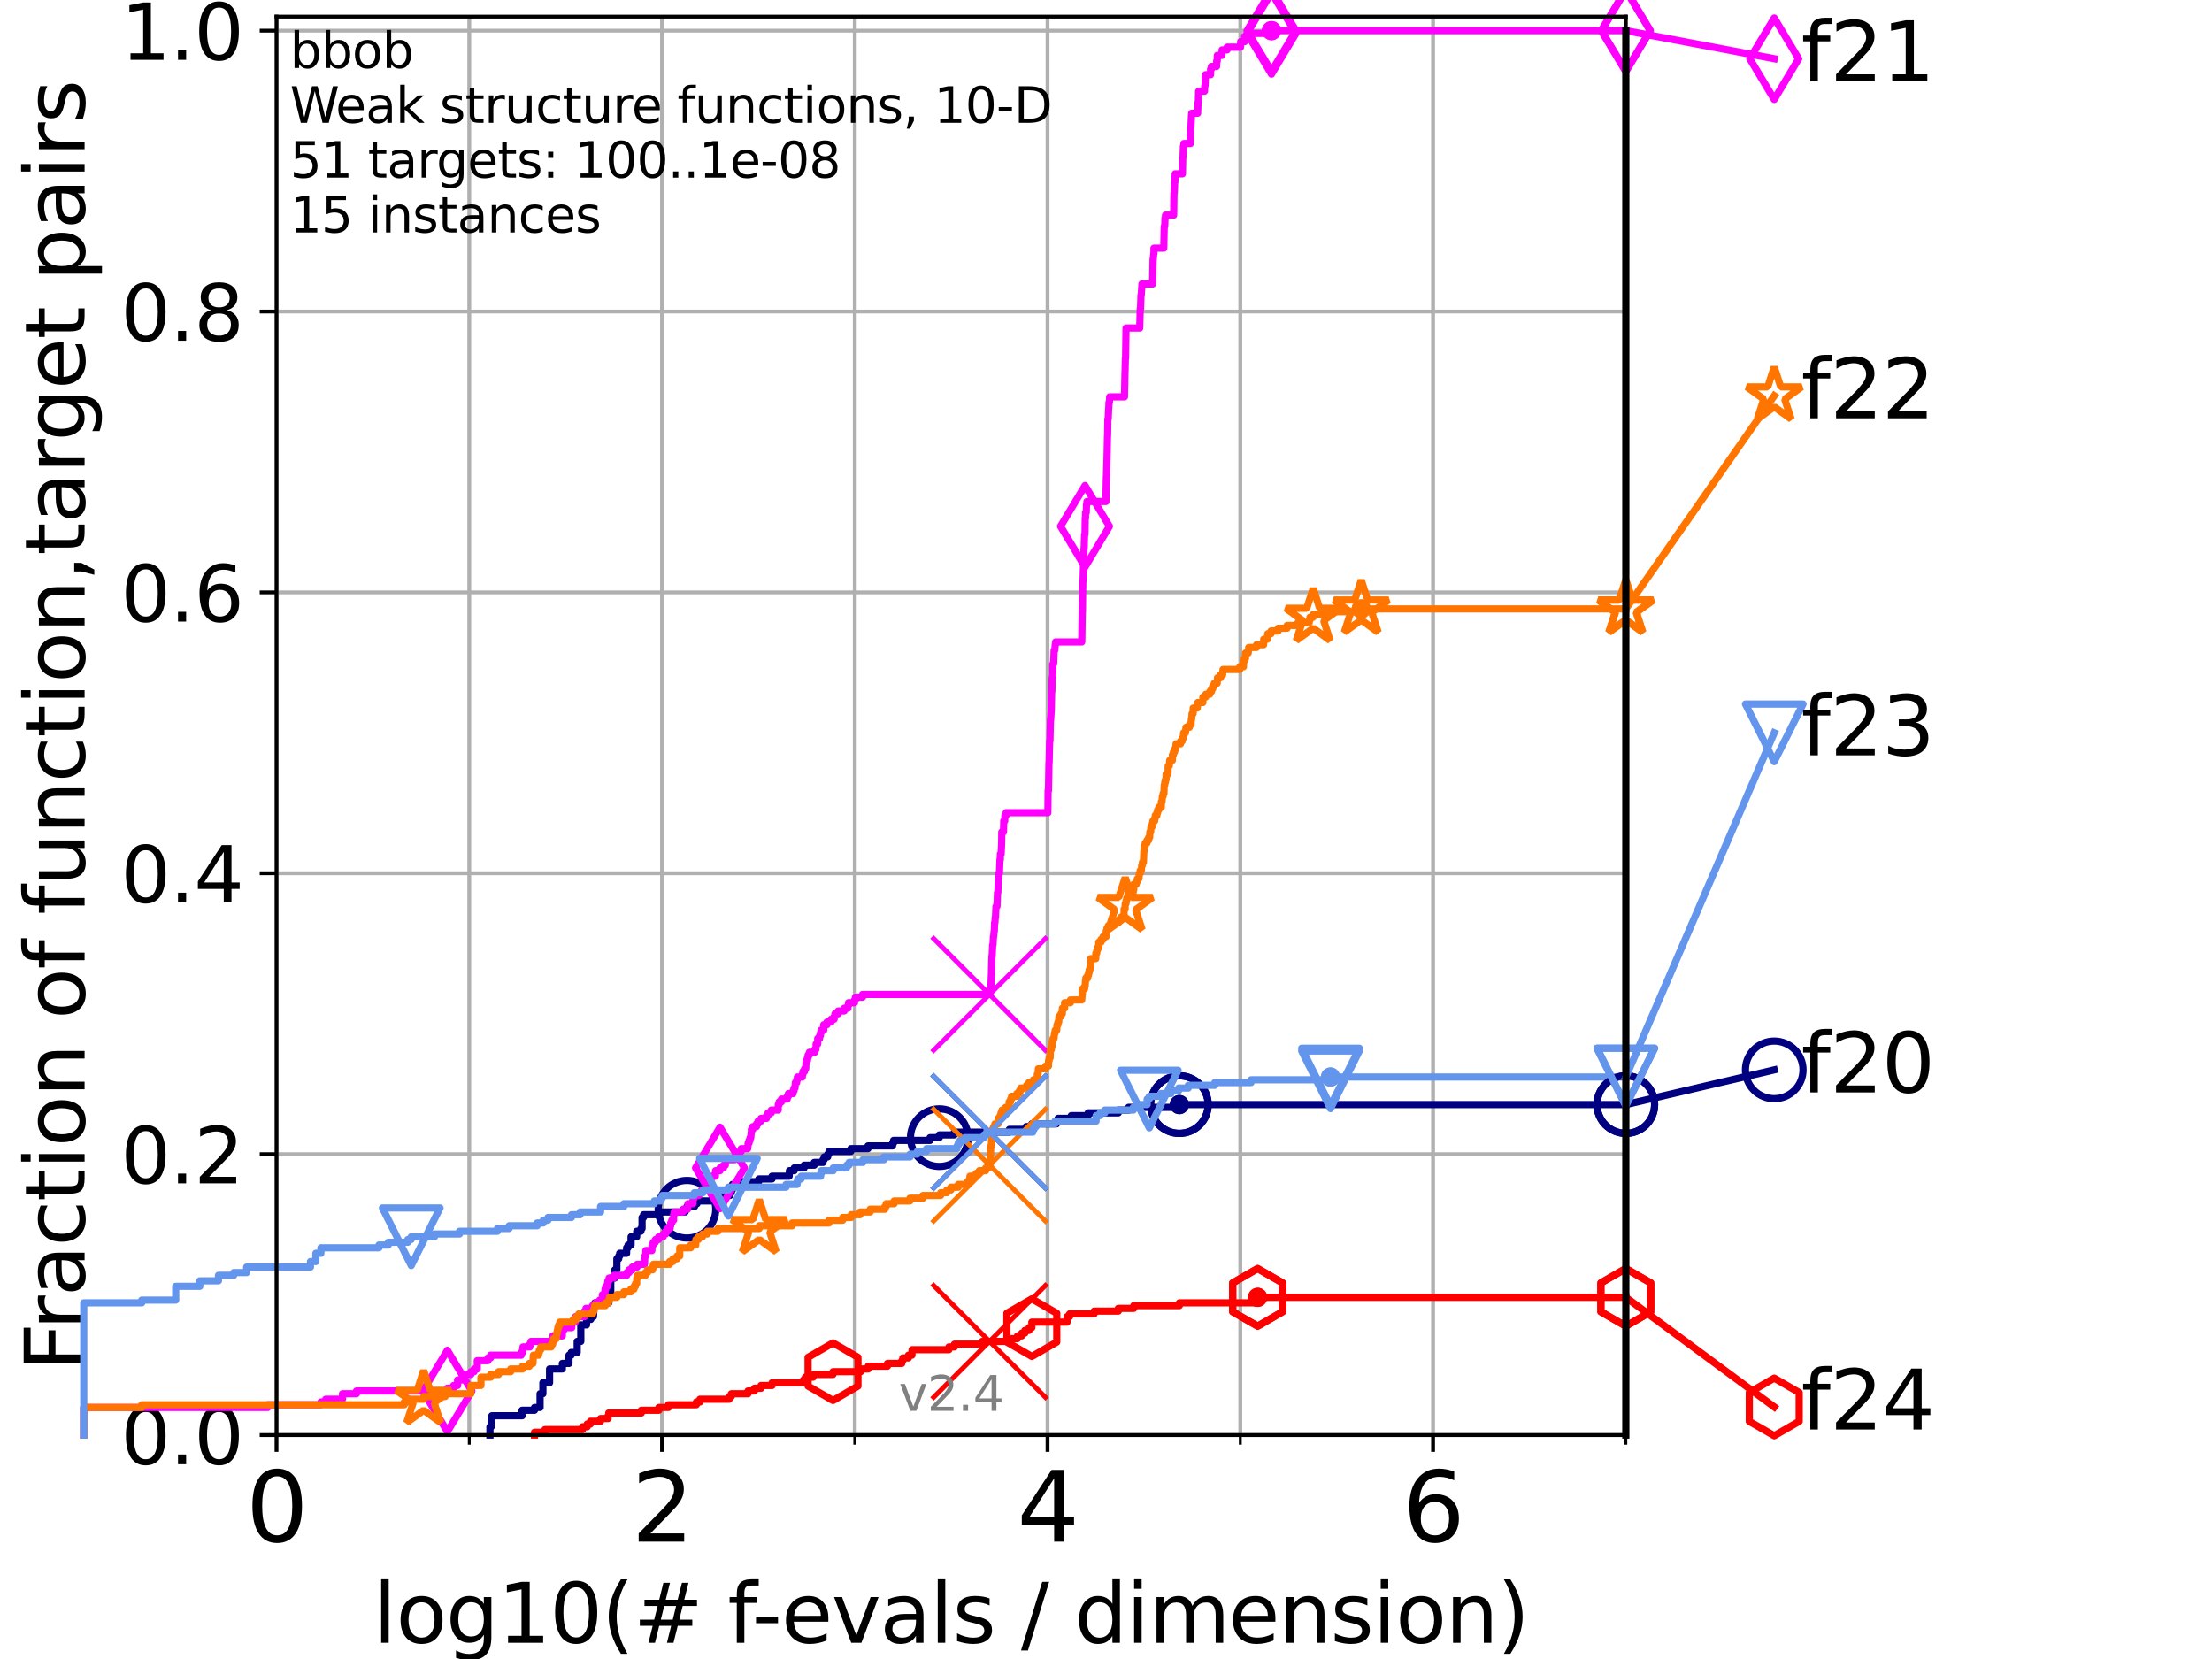 <?xml version="1.0" encoding="utf-8" standalone="no"?>
<!DOCTYPE svg PUBLIC "-//W3C//DTD SVG 1.1//EN"
  "http://www.w3.org/Graphics/SVG/1.1/DTD/svg11.dtd">
<svg height="345.6pt" version="1.1" viewBox="0 0 460.8 345.6" width="460.8pt" xmlns="http://www.w3.org/2000/svg" xmlns:xlink="http://www.w3.org/1999/xlink">
 <defs>
  <style type="text/css">*{stroke-linecap:butt;stroke-linejoin:round;}</style>
 </defs>
 <g id="figure_1">
  <g id="patch_1">
   <path d="M 0 345.6 
L 460.8 345.6 
L 460.8 0 
L 0 0 
z
" style="fill:#ffffff;"/>
  </g>
  <g id="axes_1">
   <g id="patch_2">
    <path d="M 57.6 298.944 
L 338.688 298.944 
L 338.688 3.456 
L 57.6 3.456 
z
" style="fill:#ffffff;"/>
   </g>
   <g id="matplotlib.axis_1">
    <g id="xtick_1">
     <g id="line2d_1">
      <path clip-path="url(#p94e41846b2)" d="M 57.6 298.944 
L 57.6 3.456 
" style="fill:none;stroke:#b0b0b0;stroke-linecap:square;stroke-width:0.8;"/>
     </g>
     <g id="line2d_2">
      <defs>
       <path d="M 0 0 
L 0 3.5 
" id="m15f37aaa5b" style="stroke:#000000;stroke-width:0.8;"/>
      </defs>
      <g>
       <use style="stroke:#000000;stroke-width:0.8;" x="57.6" xlink:href="#m15f37aaa5b" y="298.944"/>
      </g>
     </g>
     <g id="text_1">
      <!-- 0 -->
      <g transform="translate(51.237 321.141)scale(0.2 -0.2)">
       <defs>
        <path d="M 2034 4250 
Q 1547 4250 1301 3770 
Q 1056 3291 1056 2328 
Q 1056 1369 1301 889 
Q 1547 409 2034 409 
Q 2525 409 2770 889 
Q 3016 1369 3016 2328 
Q 3016 3291 2770 3770 
Q 2525 4250 2034 4250 
z
M 2034 4750 
Q 2819 4750 3233 4129 
Q 3647 3509 3647 2328 
Q 3647 1150 3233 529 
Q 2819 -91 2034 -91 
Q 1250 -91 836 529 
Q 422 1150 422 2328 
Q 422 3509 836 4129 
Q 1250 4750 2034 4750 
z
" id="DejaVuSans-30" transform="scale(0.016)"/>
       </defs>
       <use xlink:href="#DejaVuSans-30"/>
      </g>
     </g>
    </g>
    <g id="xtick_2">
     <g id="line2d_3">
      <path clip-path="url(#p94e41846b2)" d="M 137.911 298.944 
L 137.911 3.456 
" style="fill:none;stroke:#b0b0b0;stroke-linecap:square;stroke-width:0.8;"/>
     </g>
     <g id="line2d_4">
      <g>
       <use style="stroke:#000000;stroke-width:0.8;" x="137.911" xlink:href="#m15f37aaa5b" y="298.944"/>
      </g>
     </g>
     <g id="text_2">
      <!-- 2 -->
      <g transform="translate(131.548 321.141)scale(0.2 -0.2)">
       <defs>
        <path d="M 1228 531 
L 3431 531 
L 3431 0 
L 469 0 
L 469 531 
Q 828 903 1448 1529 
Q 2069 2156 2228 2338 
Q 2531 2678 2651 2914 
Q 2772 3150 2772 3378 
Q 2772 3750 2511 3984 
Q 2250 4219 1831 4219 
Q 1534 4219 1204 4116 
Q 875 4013 500 3803 
L 500 4441 
Q 881 4594 1212 4672 
Q 1544 4750 1819 4750 
Q 2544 4750 2975 4387 
Q 3406 4025 3406 3419 
Q 3406 3131 3298 2873 
Q 3191 2616 2906 2266 
Q 2828 2175 2409 1742 
Q 1991 1309 1228 531 
z
" id="DejaVuSans-32" transform="scale(0.016)"/>
       </defs>
       <use xlink:href="#DejaVuSans-32"/>
      </g>
     </g>
    </g>
    <g id="xtick_3">
     <g id="line2d_5">
      <path clip-path="url(#p94e41846b2)" d="M 218.222 298.944 
L 218.222 3.456 
" style="fill:none;stroke:#b0b0b0;stroke-linecap:square;stroke-width:0.8;"/>
     </g>
     <g id="line2d_6">
      <g>
       <use style="stroke:#000000;stroke-width:0.8;" x="218.222" xlink:href="#m15f37aaa5b" y="298.944"/>
      </g>
     </g>
     <g id="text_3">
      <!-- 4 -->
      <g transform="translate(211.859 321.141)scale(0.2 -0.2)">
       <defs>
        <path d="M 2419 4116 
L 825 1625 
L 2419 1625 
L 2419 4116 
z
M 2253 4666 
L 3047 4666 
L 3047 1625 
L 3713 1625 
L 3713 1100 
L 3047 1100 
L 3047 0 
L 2419 0 
L 2419 1100 
L 313 1100 
L 313 1709 
L 2253 4666 
z
" id="DejaVuSans-34" transform="scale(0.016)"/>
       </defs>
       <use xlink:href="#DejaVuSans-34"/>
      </g>
     </g>
    </g>
    <g id="xtick_4">
     <g id="line2d_7">
      <path clip-path="url(#p94e41846b2)" d="M 298.533 298.944 
L 298.533 3.456 
" style="fill:none;stroke:#b0b0b0;stroke-linecap:square;stroke-width:0.8;"/>
     </g>
     <g id="line2d_8">
      <g>
       <use style="stroke:#000000;stroke-width:0.8;" x="298.533" xlink:href="#m15f37aaa5b" y="298.944"/>
      </g>
     </g>
     <g id="text_4">
      <!-- 6 -->
      <g transform="translate(292.17 321.141)scale(0.2 -0.2)">
       <defs>
        <path d="M 2113 2584 
Q 1688 2584 1439 2293 
Q 1191 2003 1191 1497 
Q 1191 994 1439 701 
Q 1688 409 2113 409 
Q 2538 409 2786 701 
Q 3034 994 3034 1497 
Q 3034 2003 2786 2293 
Q 2538 2584 2113 2584 
z
M 3366 4563 
L 3366 3988 
Q 3128 4100 2886 4159 
Q 2644 4219 2406 4219 
Q 1781 4219 1451 3797 
Q 1122 3375 1075 2522 
Q 1259 2794 1537 2939 
Q 1816 3084 2150 3084 
Q 2853 3084 3261 2657 
Q 3669 2231 3669 1497 
Q 3669 778 3244 343 
Q 2819 -91 2113 -91 
Q 1303 -91 875 529 
Q 447 1150 447 2328 
Q 447 3434 972 4092 
Q 1497 4750 2381 4750 
Q 2619 4750 2861 4703 
Q 3103 4656 3366 4563 
z
" id="DejaVuSans-36" transform="scale(0.016)"/>
       </defs>
       <use xlink:href="#DejaVuSans-36"/>
      </g>
     </g>
    </g>
    <g id="xtick_5">
     <g id="line2d_9">
      <path clip-path="url(#p94e41846b2)" d="M 97.755 298.944 
L 97.755 3.456 
" style="fill:none;stroke:#b0b0b0;stroke-linecap:square;stroke-width:0.8;"/>
     </g>
     <g id="line2d_10">
      <defs>
       <path d="M 0 0 
L 0 2 
" id="mc79cb9073a" style="stroke:#000000;stroke-width:0.6;"/>
      </defs>
      <g>
       <use style="stroke:#000000;stroke-width:0.6;" x="97.755" xlink:href="#mc79cb9073a" y="298.944"/>
      </g>
     </g>
    </g>
    <g id="xtick_6">
     <g id="line2d_11">
      <path clip-path="url(#p94e41846b2)" d="M 178.066 298.944 
L 178.066 3.456 
" style="fill:none;stroke:#b0b0b0;stroke-linecap:square;stroke-width:0.8;"/>
     </g>
     <g id="line2d_12">
      <g>
       <use style="stroke:#000000;stroke-width:0.6;" x="178.066" xlink:href="#mc79cb9073a" y="298.944"/>
      </g>
     </g>
    </g>
    <g id="xtick_7">
     <g id="line2d_13">
      <path clip-path="url(#p94e41846b2)" d="M 258.377 298.944 
L 258.377 3.456 
" style="fill:none;stroke:#b0b0b0;stroke-linecap:square;stroke-width:0.8;"/>
     </g>
     <g id="line2d_14">
      <g>
       <use style="stroke:#000000;stroke-width:0.6;" x="258.377" xlink:href="#mc79cb9073a" y="298.944"/>
      </g>
     </g>
    </g>
    <g id="xtick_8">
     <g id="line2d_15">
      <path clip-path="url(#p94e41846b2)" d="M 338.688 298.944 
L 338.688 3.456 
" style="fill:none;stroke:#b0b0b0;stroke-linecap:square;stroke-width:0.8;"/>
     </g>
     <g id="line2d_16">
      <g>
       <use style="stroke:#000000;stroke-width:0.6;" x="338.688" xlink:href="#mc79cb9073a" y="298.944"/>
      </g>
     </g>
    </g>
    <g id="text_5">
     <!-- log10(# f-evals / dimension) -->
     <g transform="translate(77.764 342.218)scale(0.17 -0.17)">
      <defs>
       <path d="M 603 4863 
L 1178 4863 
L 1178 0 
L 603 0 
L 603 4863 
z
" id="DejaVuSans-6c" transform="scale(0.016)"/>
       <path d="M 1959 3097 
Q 1497 3097 1228 2736 
Q 959 2375 959 1747 
Q 959 1119 1226 758 
Q 1494 397 1959 397 
Q 2419 397 2687 759 
Q 2956 1122 2956 1747 
Q 2956 2369 2687 2733 
Q 2419 3097 1959 3097 
z
M 1959 3584 
Q 2709 3584 3137 3096 
Q 3566 2609 3566 1747 
Q 3566 888 3137 398 
Q 2709 -91 1959 -91 
Q 1206 -91 779 398 
Q 353 888 353 1747 
Q 353 2609 779 3096 
Q 1206 3584 1959 3584 
z
" id="DejaVuSans-6f" transform="scale(0.016)"/>
       <path d="M 2906 1791 
Q 2906 2416 2648 2759 
Q 2391 3103 1925 3103 
Q 1463 3103 1205 2759 
Q 947 2416 947 1791 
Q 947 1169 1205 825 
Q 1463 481 1925 481 
Q 2391 481 2648 825 
Q 2906 1169 2906 1791 
z
M 3481 434 
Q 3481 -459 3084 -895 
Q 2688 -1331 1869 -1331 
Q 1566 -1331 1297 -1286 
Q 1028 -1241 775 -1147 
L 775 -588 
Q 1028 -725 1275 -790 
Q 1522 -856 1778 -856 
Q 2344 -856 2625 -561 
Q 2906 -266 2906 331 
L 2906 616 
Q 2728 306 2450 153 
Q 2172 0 1784 0 
Q 1141 0 747 490 
Q 353 981 353 1791 
Q 353 2603 747 3093 
Q 1141 3584 1784 3584 
Q 2172 3584 2450 3431 
Q 2728 3278 2906 2969 
L 2906 3500 
L 3481 3500 
L 3481 434 
z
" id="DejaVuSans-67" transform="scale(0.016)"/>
       <path d="M 794 531 
L 1825 531 
L 1825 4091 
L 703 3866 
L 703 4441 
L 1819 4666 
L 2450 4666 
L 2450 531 
L 3481 531 
L 3481 0 
L 794 0 
L 794 531 
z
" id="DejaVuSans-31" transform="scale(0.016)"/>
       <path d="M 1984 4856 
Q 1566 4138 1362 3434 
Q 1159 2731 1159 2009 
Q 1159 1288 1364 580 
Q 1569 -128 1984 -844 
L 1484 -844 
Q 1016 -109 783 600 
Q 550 1309 550 2009 
Q 550 2706 781 3412 
Q 1013 4119 1484 4856 
L 1984 4856 
z
" id="DejaVuSans-28" transform="scale(0.016)"/>
       <path d="M 3272 2816 
L 2363 2816 
L 2100 1772 
L 3016 1772 
L 3272 2816 
z
M 2803 4594 
L 2478 3297 
L 3391 3297 
L 3719 4594 
L 4219 4594 
L 3897 3297 
L 4872 3297 
L 4872 2816 
L 3775 2816 
L 3519 1772 
L 4513 1772 
L 4513 1294 
L 3397 1294 
L 3072 0 
L 2572 0 
L 2894 1294 
L 1978 1294 
L 1656 0 
L 1153 0 
L 1478 1294 
L 494 1294 
L 494 1772 
L 1594 1772 
L 1856 2816 
L 850 2816 
L 850 3297 
L 1978 3297 
L 2297 4594 
L 2803 4594 
z
" id="DejaVuSans-23" transform="scale(0.016)"/>
       <path id="DejaVuSans-20" transform="scale(0.016)"/>
       <path d="M 2375 4863 
L 2375 4384 
L 1825 4384 
Q 1516 4384 1395 4259 
Q 1275 4134 1275 3809 
L 1275 3500 
L 2222 3500 
L 2222 3053 
L 1275 3053 
L 1275 0 
L 697 0 
L 697 3053 
L 147 3053 
L 147 3500 
L 697 3500 
L 697 3744 
Q 697 4328 969 4595 
Q 1241 4863 1831 4863 
L 2375 4863 
z
" id="DejaVuSans-66" transform="scale(0.016)"/>
       <path d="M 313 2009 
L 1997 2009 
L 1997 1497 
L 313 1497 
L 313 2009 
z
" id="DejaVuSans-2d" transform="scale(0.016)"/>
       <path d="M 3597 1894 
L 3597 1613 
L 953 1613 
Q 991 1019 1311 708 
Q 1631 397 2203 397 
Q 2534 397 2845 478 
Q 3156 559 3463 722 
L 3463 178 
Q 3153 47 2828 -22 
Q 2503 -91 2169 -91 
Q 1331 -91 842 396 
Q 353 884 353 1716 
Q 353 2575 817 3079 
Q 1281 3584 2069 3584 
Q 2775 3584 3186 3129 
Q 3597 2675 3597 1894 
z
M 3022 2063 
Q 3016 2534 2758 2815 
Q 2500 3097 2075 3097 
Q 1594 3097 1305 2825 
Q 1016 2553 972 2059 
L 3022 2063 
z
" id="DejaVuSans-65" transform="scale(0.016)"/>
       <path d="M 191 3500 
L 800 3500 
L 1894 563 
L 2988 3500 
L 3597 3500 
L 2284 0 
L 1503 0 
L 191 3500 
z
" id="DejaVuSans-76" transform="scale(0.016)"/>
       <path d="M 2194 1759 
Q 1497 1759 1228 1600 
Q 959 1441 959 1056 
Q 959 750 1161 570 
Q 1363 391 1709 391 
Q 2188 391 2477 730 
Q 2766 1069 2766 1631 
L 2766 1759 
L 2194 1759 
z
M 3341 1997 
L 3341 0 
L 2766 0 
L 2766 531 
Q 2569 213 2275 61 
Q 1981 -91 1556 -91 
Q 1019 -91 701 211 
Q 384 513 384 1019 
Q 384 1609 779 1909 
Q 1175 2209 1959 2209 
L 2766 2209 
L 2766 2266 
Q 2766 2663 2505 2880 
Q 2244 3097 1772 3097 
Q 1472 3097 1187 3025 
Q 903 2953 641 2809 
L 641 3341 
Q 956 3463 1253 3523 
Q 1550 3584 1831 3584 
Q 2591 3584 2966 3190 
Q 3341 2797 3341 1997 
z
" id="DejaVuSans-61" transform="scale(0.016)"/>
       <path d="M 2834 3397 
L 2834 2853 
Q 2591 2978 2328 3040 
Q 2066 3103 1784 3103 
Q 1356 3103 1142 2972 
Q 928 2841 928 2578 
Q 928 2378 1081 2264 
Q 1234 2150 1697 2047 
L 1894 2003 
Q 2506 1872 2764 1633 
Q 3022 1394 3022 966 
Q 3022 478 2636 193 
Q 2250 -91 1575 -91 
Q 1294 -91 989 -36 
Q 684 19 347 128 
L 347 722 
Q 666 556 975 473 
Q 1284 391 1588 391 
Q 1994 391 2212 530 
Q 2431 669 2431 922 
Q 2431 1156 2273 1281 
Q 2116 1406 1581 1522 
L 1381 1569 
Q 847 1681 609 1914 
Q 372 2147 372 2553 
Q 372 3047 722 3315 
Q 1072 3584 1716 3584 
Q 2034 3584 2315 3537 
Q 2597 3491 2834 3397 
z
" id="DejaVuSans-73" transform="scale(0.016)"/>
       <path d="M 1625 4666 
L 2156 4666 
L 531 -594 
L 0 -594 
L 1625 4666 
z
" id="DejaVuSans-2f" transform="scale(0.016)"/>
       <path d="M 2906 2969 
L 2906 4863 
L 3481 4863 
L 3481 0 
L 2906 0 
L 2906 525 
Q 2725 213 2448 61 
Q 2172 -91 1784 -91 
Q 1150 -91 751 415 
Q 353 922 353 1747 
Q 353 2572 751 3078 
Q 1150 3584 1784 3584 
Q 2172 3584 2448 3432 
Q 2725 3281 2906 2969 
z
M 947 1747 
Q 947 1113 1208 752 
Q 1469 391 1925 391 
Q 2381 391 2643 752 
Q 2906 1113 2906 1747 
Q 2906 2381 2643 2742 
Q 2381 3103 1925 3103 
Q 1469 3103 1208 2742 
Q 947 2381 947 1747 
z
" id="DejaVuSans-64" transform="scale(0.016)"/>
       <path d="M 603 3500 
L 1178 3500 
L 1178 0 
L 603 0 
L 603 3500 
z
M 603 4863 
L 1178 4863 
L 1178 4134 
L 603 4134 
L 603 4863 
z
" id="DejaVuSans-69" transform="scale(0.016)"/>
       <path d="M 3328 2828 
Q 3544 3216 3844 3400 
Q 4144 3584 4550 3584 
Q 5097 3584 5394 3201 
Q 5691 2819 5691 2113 
L 5691 0 
L 5113 0 
L 5113 2094 
Q 5113 2597 4934 2840 
Q 4756 3084 4391 3084 
Q 3944 3084 3684 2787 
Q 3425 2491 3425 1978 
L 3425 0 
L 2847 0 
L 2847 2094 
Q 2847 2600 2669 2842 
Q 2491 3084 2119 3084 
Q 1678 3084 1418 2786 
Q 1159 2488 1159 1978 
L 1159 0 
L 581 0 
L 581 3500 
L 1159 3500 
L 1159 2956 
Q 1356 3278 1631 3431 
Q 1906 3584 2284 3584 
Q 2666 3584 2933 3390 
Q 3200 3197 3328 2828 
z
" id="DejaVuSans-6d" transform="scale(0.016)"/>
       <path d="M 3513 2113 
L 3513 0 
L 2938 0 
L 2938 2094 
Q 2938 2591 2744 2837 
Q 2550 3084 2163 3084 
Q 1697 3084 1428 2787 
Q 1159 2491 1159 1978 
L 1159 0 
L 581 0 
L 581 3500 
L 1159 3500 
L 1159 2956 
Q 1366 3272 1645 3428 
Q 1925 3584 2291 3584 
Q 2894 3584 3203 3211 
Q 3513 2838 3513 2113 
z
" id="DejaVuSans-6e" transform="scale(0.016)"/>
       <path d="M 513 4856 
L 1013 4856 
Q 1481 4119 1714 3412 
Q 1947 2706 1947 2009 
Q 1947 1309 1714 600 
Q 1481 -109 1013 -844 
L 513 -844 
Q 928 -128 1133 580 
Q 1338 1288 1338 2009 
Q 1338 2731 1133 3434 
Q 928 4138 513 4856 
z
" id="DejaVuSans-29" transform="scale(0.016)"/>
      </defs>
      <use xlink:href="#DejaVuSans-6c"/>
      <use x="27.783" xlink:href="#DejaVuSans-6f"/>
      <use x="88.965" xlink:href="#DejaVuSans-67"/>
      <use x="152.441" xlink:href="#DejaVuSans-31"/>
      <use x="216.064" xlink:href="#DejaVuSans-30"/>
      <use x="279.688" xlink:href="#DejaVuSans-28"/>
      <use x="318.701" xlink:href="#DejaVuSans-23"/>
      <use x="402.49" xlink:href="#DejaVuSans-20"/>
      <use x="434.277" xlink:href="#DejaVuSans-66"/>
      <use x="463.982" xlink:href="#DejaVuSans-2d"/>
      <use x="500.066" xlink:href="#DejaVuSans-65"/>
      <use x="561.59" xlink:href="#DejaVuSans-76"/>
      <use x="620.77" xlink:href="#DejaVuSans-61"/>
      <use x="682.049" xlink:href="#DejaVuSans-6c"/>
      <use x="709.832" xlink:href="#DejaVuSans-73"/>
      <use x="761.932" xlink:href="#DejaVuSans-20"/>
      <use x="793.719" xlink:href="#DejaVuSans-2f"/>
      <use x="827.41" xlink:href="#DejaVuSans-20"/>
      <use x="859.197" xlink:href="#DejaVuSans-64"/>
      <use x="922.674" xlink:href="#DejaVuSans-69"/>
      <use x="950.457" xlink:href="#DejaVuSans-6d"/>
      <use x="1047.869" xlink:href="#DejaVuSans-65"/>
      <use x="1109.393" xlink:href="#DejaVuSans-6e"/>
      <use x="1172.771" xlink:href="#DejaVuSans-73"/>
      <use x="1224.871" xlink:href="#DejaVuSans-69"/>
      <use x="1252.654" xlink:href="#DejaVuSans-6f"/>
      <use x="1313.836" xlink:href="#DejaVuSans-6e"/>
      <use x="1377.215" xlink:href="#DejaVuSans-29"/>
     </g>
    </g>
   </g>
   <g id="matplotlib.axis_2">
    <g id="ytick_1">
     <g id="line2d_17">
      <path clip-path="url(#p94e41846b2)" d="M 57.6 298.944 
L 338.688 298.944 
" style="fill:none;stroke:#b0b0b0;stroke-linecap:square;stroke-width:0.8;"/>
     </g>
     <g id="line2d_18">
      <defs>
       <path d="M 0 0 
L -3.5 0 
" id="m2c4471aecd" style="stroke:#000000;stroke-width:0.8;"/>
      </defs>
      <g>
       <use style="stroke:#000000;stroke-width:0.8;" x="57.6" xlink:href="#m2c4471aecd" y="298.944"/>
      </g>
     </g>
     <g id="text_6">
      <!-- 0.0 -->
      <g transform="translate(25.155 305.023)scale(0.16 -0.16)">
       <defs>
        <path d="M 684 794 
L 1344 794 
L 1344 0 
L 684 0 
L 684 794 
z
" id="DejaVuSans-2e" transform="scale(0.016)"/>
       </defs>
       <use xlink:href="#DejaVuSans-30"/>
       <use x="63.623" xlink:href="#DejaVuSans-2e"/>
       <use x="95.41" xlink:href="#DejaVuSans-30"/>
      </g>
     </g>
    </g>
    <g id="ytick_2">
     <g id="line2d_19">
      <path clip-path="url(#p94e41846b2)" d="M 57.6 240.432 
L 338.688 240.432 
" style="fill:none;stroke:#b0b0b0;stroke-linecap:square;stroke-width:0.8;"/>
     </g>
     <g id="line2d_20">
      <g>
       <use style="stroke:#000000;stroke-width:0.8;" x="57.6" xlink:href="#m2c4471aecd" y="240.432"/>
      </g>
     </g>
     <g id="text_7">
      <!-- 0.2 -->
      <g transform="translate(25.155 246.51)scale(0.16 -0.16)">
       <use xlink:href="#DejaVuSans-30"/>
       <use x="63.623" xlink:href="#DejaVuSans-2e"/>
       <use x="95.41" xlink:href="#DejaVuSans-32"/>
      </g>
     </g>
    </g>
    <g id="ytick_3">
     <g id="line2d_21">
      <path clip-path="url(#p94e41846b2)" d="M 57.6 181.919 
L 338.688 181.919 
" style="fill:none;stroke:#b0b0b0;stroke-linecap:square;stroke-width:0.8;"/>
     </g>
     <g id="line2d_22">
      <g>
       <use style="stroke:#000000;stroke-width:0.8;" x="57.6" xlink:href="#m2c4471aecd" y="181.919"/>
      </g>
     </g>
     <g id="text_8">
      <!-- 0.4 -->
      <g transform="translate(25.155 187.998)scale(0.16 -0.16)">
       <use xlink:href="#DejaVuSans-30"/>
       <use x="63.623" xlink:href="#DejaVuSans-2e"/>
       <use x="95.41" xlink:href="#DejaVuSans-34"/>
      </g>
     </g>
    </g>
    <g id="ytick_4">
     <g id="line2d_23">
      <path clip-path="url(#p94e41846b2)" d="M 57.6 123.407 
L 338.688 123.407 
" style="fill:none;stroke:#b0b0b0;stroke-linecap:square;stroke-width:0.8;"/>
     </g>
     <g id="line2d_24">
      <g>
       <use style="stroke:#000000;stroke-width:0.8;" x="57.6" xlink:href="#m2c4471aecd" y="123.407"/>
      </g>
     </g>
     <g id="text_9">
      <!-- 0.6 -->
      <g transform="translate(25.155 129.485)scale(0.16 -0.16)">
       <use xlink:href="#DejaVuSans-30"/>
       <use x="63.623" xlink:href="#DejaVuSans-2e"/>
       <use x="95.41" xlink:href="#DejaVuSans-36"/>
      </g>
     </g>
    </g>
    <g id="ytick_5">
     <g id="line2d_25">
      <path clip-path="url(#p94e41846b2)" d="M 57.6 64.894 
L 338.688 64.894 
" style="fill:none;stroke:#b0b0b0;stroke-linecap:square;stroke-width:0.8;"/>
     </g>
     <g id="line2d_26">
      <g>
       <use style="stroke:#000000;stroke-width:0.8;" x="57.6" xlink:href="#m2c4471aecd" y="64.894"/>
      </g>
     </g>
     <g id="text_10">
      <!-- 0.8 -->
      <g transform="translate(25.155 70.973)scale(0.16 -0.16)">
       <defs>
        <path d="M 2034 2216 
Q 1584 2216 1326 1975 
Q 1069 1734 1069 1313 
Q 1069 891 1326 650 
Q 1584 409 2034 409 
Q 2484 409 2743 651 
Q 3003 894 3003 1313 
Q 3003 1734 2745 1975 
Q 2488 2216 2034 2216 
z
M 1403 2484 
Q 997 2584 770 2862 
Q 544 3141 544 3541 
Q 544 4100 942 4425 
Q 1341 4750 2034 4750 
Q 2731 4750 3128 4425 
Q 3525 4100 3525 3541 
Q 3525 3141 3298 2862 
Q 3072 2584 2669 2484 
Q 3125 2378 3379 2068 
Q 3634 1759 3634 1313 
Q 3634 634 3220 271 
Q 2806 -91 2034 -91 
Q 1263 -91 848 271 
Q 434 634 434 1313 
Q 434 1759 690 2068 
Q 947 2378 1403 2484 
z
M 1172 3481 
Q 1172 3119 1398 2916 
Q 1625 2713 2034 2713 
Q 2441 2713 2670 2916 
Q 2900 3119 2900 3481 
Q 2900 3844 2670 4047 
Q 2441 4250 2034 4250 
Q 1625 4250 1398 4047 
Q 1172 3844 1172 3481 
z
" id="DejaVuSans-38" transform="scale(0.016)"/>
       </defs>
       <use xlink:href="#DejaVuSans-30"/>
       <use x="63.623" xlink:href="#DejaVuSans-2e"/>
       <use x="95.41" xlink:href="#DejaVuSans-38"/>
      </g>
     </g>
    </g>
    <g id="ytick_6">
     <g id="line2d_27">
      <path clip-path="url(#p94e41846b2)" d="M 57.6 6.382 
L 338.688 6.382 
" style="fill:none;stroke:#b0b0b0;stroke-linecap:square;stroke-width:0.8;"/>
     </g>
     <g id="line2d_28">
      <g>
       <use style="stroke:#000000;stroke-width:0.8;" x="57.6" xlink:href="#m2c4471aecd" y="6.382"/>
      </g>
     </g>
     <g id="text_11">
      <!-- 1.0 -->
      <g transform="translate(25.155 12.46)scale(0.16 -0.16)">
       <use xlink:href="#DejaVuSans-31"/>
       <use x="63.623" xlink:href="#DejaVuSans-2e"/>
       <use x="95.41" xlink:href="#DejaVuSans-30"/>
      </g>
     </g>
    </g>
    <g id="text_12">
     <!-- Fraction of function,target pairs -->
     <g transform="translate(17.62 285.585)rotate(-90)scale(0.17 -0.17)">
      <defs>
       <path d="M 628 4666 
L 3309 4666 
L 3309 4134 
L 1259 4134 
L 1259 2759 
L 3109 2759 
L 3109 2228 
L 1259 2228 
L 1259 0 
L 628 0 
L 628 4666 
z
" id="DejaVuSans-46" transform="scale(0.016)"/>
       <path d="M 2631 2963 
Q 2534 3019 2420 3045 
Q 2306 3072 2169 3072 
Q 1681 3072 1420 2755 
Q 1159 2438 1159 1844 
L 1159 0 
L 581 0 
L 581 3500 
L 1159 3500 
L 1159 2956 
Q 1341 3275 1631 3429 
Q 1922 3584 2338 3584 
Q 2397 3584 2469 3576 
Q 2541 3569 2628 3553 
L 2631 2963 
z
" id="DejaVuSans-72" transform="scale(0.016)"/>
       <path d="M 3122 3366 
L 3122 2828 
Q 2878 2963 2633 3030 
Q 2388 3097 2138 3097 
Q 1578 3097 1268 2742 
Q 959 2388 959 1747 
Q 959 1106 1268 751 
Q 1578 397 2138 397 
Q 2388 397 2633 464 
Q 2878 531 3122 666 
L 3122 134 
Q 2881 22 2623 -34 
Q 2366 -91 2075 -91 
Q 1284 -91 818 406 
Q 353 903 353 1747 
Q 353 2603 823 3093 
Q 1294 3584 2113 3584 
Q 2378 3584 2631 3529 
Q 2884 3475 3122 3366 
z
" id="DejaVuSans-63" transform="scale(0.016)"/>
       <path d="M 1172 4494 
L 1172 3500 
L 2356 3500 
L 2356 3053 
L 1172 3053 
L 1172 1153 
Q 1172 725 1289 603 
Q 1406 481 1766 481 
L 2356 481 
L 2356 0 
L 1766 0 
Q 1100 0 847 248 
Q 594 497 594 1153 
L 594 3053 
L 172 3053 
L 172 3500 
L 594 3500 
L 594 4494 
L 1172 4494 
z
" id="DejaVuSans-74" transform="scale(0.016)"/>
       <path d="M 544 1381 
L 544 3500 
L 1119 3500 
L 1119 1403 
Q 1119 906 1312 657 
Q 1506 409 1894 409 
Q 2359 409 2629 706 
Q 2900 1003 2900 1516 
L 2900 3500 
L 3475 3500 
L 3475 0 
L 2900 0 
L 2900 538 
Q 2691 219 2414 64 
Q 2138 -91 1772 -91 
Q 1169 -91 856 284 
Q 544 659 544 1381 
z
M 1991 3584 
L 1991 3584 
z
" id="DejaVuSans-75" transform="scale(0.016)"/>
       <path d="M 750 794 
L 1409 794 
L 1409 256 
L 897 -744 
L 494 -744 
L 750 256 
L 750 794 
z
" id="DejaVuSans-2c" transform="scale(0.016)"/>
       <path d="M 1159 525 
L 1159 -1331 
L 581 -1331 
L 581 3500 
L 1159 3500 
L 1159 2969 
Q 1341 3281 1617 3432 
Q 1894 3584 2278 3584 
Q 2916 3584 3314 3078 
Q 3713 2572 3713 1747 
Q 3713 922 3314 415 
Q 2916 -91 2278 -91 
Q 1894 -91 1617 61 
Q 1341 213 1159 525 
z
M 3116 1747 
Q 3116 2381 2855 2742 
Q 2594 3103 2138 3103 
Q 1681 3103 1420 2742 
Q 1159 2381 1159 1747 
Q 1159 1113 1420 752 
Q 1681 391 2138 391 
Q 2594 391 2855 752 
Q 3116 1113 3116 1747 
z
" id="DejaVuSans-70" transform="scale(0.016)"/>
      </defs>
      <use xlink:href="#DejaVuSans-46"/>
      <use x="50.27" xlink:href="#DejaVuSans-72"/>
      <use x="91.383" xlink:href="#DejaVuSans-61"/>
      <use x="152.662" xlink:href="#DejaVuSans-63"/>
      <use x="207.643" xlink:href="#DejaVuSans-74"/>
      <use x="246.852" xlink:href="#DejaVuSans-69"/>
      <use x="274.635" xlink:href="#DejaVuSans-6f"/>
      <use x="335.816" xlink:href="#DejaVuSans-6e"/>
      <use x="399.195" xlink:href="#DejaVuSans-20"/>
      <use x="430.982" xlink:href="#DejaVuSans-6f"/>
      <use x="492.164" xlink:href="#DejaVuSans-66"/>
      <use x="527.369" xlink:href="#DejaVuSans-20"/>
      <use x="559.156" xlink:href="#DejaVuSans-66"/>
      <use x="594.361" xlink:href="#DejaVuSans-75"/>
      <use x="657.74" xlink:href="#DejaVuSans-6e"/>
      <use x="721.119" xlink:href="#DejaVuSans-63"/>
      <use x="776.1" xlink:href="#DejaVuSans-74"/>
      <use x="815.309" xlink:href="#DejaVuSans-69"/>
      <use x="843.092" xlink:href="#DejaVuSans-6f"/>
      <use x="904.273" xlink:href="#DejaVuSans-6e"/>
      <use x="967.652" xlink:href="#DejaVuSans-2c"/>
      <use x="999.439" xlink:href="#DejaVuSans-74"/>
      <use x="1038.648" xlink:href="#DejaVuSans-61"/>
      <use x="1099.928" xlink:href="#DejaVuSans-72"/>
      <use x="1139.291" xlink:href="#DejaVuSans-67"/>
      <use x="1202.768" xlink:href="#DejaVuSans-65"/>
      <use x="1264.291" xlink:href="#DejaVuSans-74"/>
      <use x="1303.5" xlink:href="#DejaVuSans-20"/>
      <use x="1335.287" xlink:href="#DejaVuSans-70"/>
      <use x="1398.764" xlink:href="#DejaVuSans-61"/>
      <use x="1460.043" xlink:href="#DejaVuSans-69"/>
      <use x="1487.826" xlink:href="#DejaVuSans-72"/>
      <use x="1528.939" xlink:href="#DejaVuSans-73"/>
     </g>
    </g>
   </g>
   <g id="line2d_29">
    <defs>
     <path d="M 0 1.5 
C 0.398 1.5 0.779 1.342 1.061 1.061 
C 1.342 0.779 1.5 0.398 1.5 0 
C 1.5 -0.398 1.342 -0.779 1.061 -1.061 
C 0.779 -1.342 0.398 -1.5 0 -1.5 
C -0.398 -1.5 -0.779 -1.342 -1.061 -1.061 
C -1.342 -0.779 -1.5 -0.398 -1.5 0 
C -1.5 0.398 -1.342 0.779 -1.061 1.061 
C -0.779 1.342 -0.398 1.5 0 1.5 
z
" id="m08b1fe1f9b" style="stroke:#000080;"/>
    </defs>
    <g>
     <use style="fill:#000080;stroke:#000080;" x="245.679" xlink:href="#m08b1fe1f9b" y="230.106"/>
     <use style="fill:#000080;stroke:#000080;" x="245.679" xlink:href="#m08b1fe1f9b" y="230.106"/>
    </g>
   </g>
   <g id="line2d_30">
    <path d="M 102.06 298.944 
L 102.06 297.223 
L 102.331 297.223 
L 102.331 295.502 
L 102.465 295.502 
L 102.465 294.928 
L 108.764 294.928 
L 108.764 293.781 
L 111.346 293.781 
L 111.346 293.207 
L 112.507 293.207 
L 112.507 290.339 
L 113.095 290.339 
L 113.095 288.045 
L 114.486 288.045 
L 114.486 285.176 
L 117.145 285.176 
L 117.145 284.029 
L 118.524 284.029 
L 118.524 282.308 
L 118.994 282.308 
L 118.994 281.734 
L 120.239 281.734 
L 120.239 279.44 
L 120.991 279.44 
L 120.991 275.998 
L 122.191 275.998 
L 122.191 274.851 
L 123.071 274.851 
L 123.071 274.277 
L 123.633 274.277 
L 123.712 271.982 
L 123.908 271.982 
L 123.908 271.409 
L 126.839 271.409 
L 126.839 269.114 
L 127.229 269.114 
L 127.229 266.246 
L 128.077 266.246 
L 128.077 264.525 
L 128.501 264.525 
L 128.501 262.23 
L 128.886 262.23 
L 128.886 261.657 
L 129.089 261.657 
L 129.089 261.083 
L 130.532 261.083 
L 130.532 259.936 
L 130.822 259.936 
L 130.822 259.362 
L 131.465 259.362 
L 131.465 257.641 
L 132.636 257.641 
L 132.636 256.494 
L 133.511 256.494 
L 133.511 255.92 
L 133.756 255.92 
L 133.756 253.626 
L 134.063 253.626 
L 134.063 253.052 
L 137.434 253.052 
L 137.434 252.478 
L 142.726 252.478 
L 142.726 251.905 
L 143.106 251.905 
L 143.106 251.331 
L 144.701 251.331 
L 144.701 250.757 
L 145.19 250.757 
L 145.19 250.184 
L 148.402 250.184 
L 148.402 249.61 
L 149.744 249.61 
L 149.744 249.036 
L 152.061 249.036 
L 152.061 248.463 
L 152.33 248.463 
L 152.33 247.889 
L 152.565 247.889 
L 152.572 246.742 
L 153.708 246.742 
L 153.708 246.168 
L 158.064 246.168 
L 158.064 245.594 
L 160.831 245.594 
L 160.831 245.021 
L 164.402 245.021 
L 164.452 243.873 
L 165.447 243.873 
L 165.447 243.3 
L 167.516 243.3 
L 167.516 242.726 
L 169.622 242.726 
L 169.622 242.152 
L 171.44 242.152 
L 171.44 241.579 
L 171.683 241.579 
L 171.683 241.005 
L 172.422 241.005 
L 172.422 240.432 
L 172.69 240.432 
L 172.69 239.858 
L 177.252 239.858 
L 177.252 239.284 
L 180.815 239.284 
L 180.815 238.711 
L 185.935 238.711 
L 185.935 238.137 
L 186.141 238.137 
L 186.141 237.563 
L 193.74 237.563 
L 193.74 236.99 
L 195.67 236.99 
L 195.67 236.416 
L 198.79 236.416 
L 198.79 235.842 
L 210.268 235.842 
L 210.268 235.269 
L 213.763 235.269 
L 213.763 234.695 
L 214.934 234.695 
L 214.934 234.121 
L 220.095 234.121 
L 220.095 233.548 
L 220.411 233.548 
L 220.411 232.974 
L 223.171 232.974 
L 223.171 232.4 
L 226.683 232.4 
L 226.683 231.827 
L 232.959 231.827 
L 232.959 231.253 
L 235.11 231.253 
L 235.11 230.679 
L 245.679 230.679 
L 245.679 230.106 
L 338.688 230.106 
L 338.688 230.106 
" style="fill:none;stroke:#000080;stroke-linecap:square;stroke-width:1.5;"/>
   </g>
   <g id="line2d_31">
    <defs>
     <path d="M 0 6 
C 1.591 6 3.117 5.368 4.243 4.243 
C 5.368 3.117 6 1.591 6 0 
C 6 -1.591 5.368 -3.117 4.243 -4.243 
C 3.117 -5.368 1.591 -6 0 -6 
C -1.591 -6 -3.117 -5.368 -4.243 -4.243 
C -5.368 -3.117 -6 -1.591 -6 0 
C -6 1.591 -5.368 3.117 -4.243 4.243 
C -3.117 5.368 -1.591 6 0 6 
z
" id="mef0dbe91ef" style="stroke:#000080;stroke-width:1.5;"/>
    </defs>
    <g>
     <use style="fill-opacity:0;stroke:#000080;stroke-width:1.5;" x="143.106" xlink:href="#mef0dbe91ef" y="251.905"/>
     <use style="fill-opacity:0;stroke:#000080;stroke-width:1.5;" x="195.67" xlink:href="#mef0dbe91ef" y="236.99"/>
     <use style="fill-opacity:0;stroke:#000080;stroke-width:1.5;" x="245.679" xlink:href="#mef0dbe91ef" y="230.106"/>
     <use style="fill-opacity:0;stroke:#000080;stroke-width:1.5;" x="245.679" xlink:href="#mef0dbe91ef" y="230.106"/>
     <use style="fill-opacity:0;stroke:#000080;stroke-width:1.5;" x="338.688" xlink:href="#mef0dbe91ef" y="230.106"/>
    </g>
   </g>
   <g id="line2d_32">
    <path style="fill:none;stroke:#000080;stroke-linecap:square;stroke-width:1.5;"/>
    <g/>
   </g>
   <g id="line2d_33">
    <path clip-path="url(#p94e41846b2)" d="M 206.134 235.842 
" style="fill:none;stroke:#000080;stroke-linecap:square;stroke-width:1.5;"/>
    <defs>
     <path d="M -12 12 
L 12 -12 
M -12 -12 
L 12 12 
" id="mb2dd5277ca" style="stroke:#000080;"/>
    </defs>
    <g clip-path="url(#p94e41846b2)">
     <use style="fill:#000080;stroke:#000080;" x="206.134" xlink:href="#mb2dd5277ca" y="235.842"/>
    </g>
   </g>
   <g id="line2d_34">
    <defs>
     <path d="M 0 1.5 
C 0.398 1.5 0.779 1.342 1.061 1.061 
C 1.342 0.779 1.5 0.398 1.5 0 
C 1.5 -0.398 1.342 -0.779 1.061 -1.061 
C 0.779 -1.342 0.398 -1.5 0 -1.5 
C -0.398 -1.5 -0.779 -1.342 -1.061 -1.061 
C -1.342 -0.779 -1.5 -0.398 -1.5 0 
C -1.5 0.398 -1.342 0.779 -1.061 1.061 
C -0.779 1.342 -0.398 1.5 0 1.5 
z
" id="m537c74bc80" style="stroke:#ff00ff;"/>
    </defs>
    <g>
     <use style="fill:#ff00ff;stroke:#ff00ff;" x="264.874" xlink:href="#m537c74bc80" y="6.382"/>
     <use style="fill:#ff00ff;stroke:#ff00ff;" x="264.874" xlink:href="#m537c74bc80" y="6.382"/>
    </g>
   </g>
   <g id="line2d_35">
    <path d="M 17.445 298.944 
L 17.445 293.207 
L 55.763 293.207 
L 55.763 292.634 
L 66.854 292.634 
L 66.854 292.06 
L 67.851 292.06 
L 67.851 291.487 
L 71.35 291.487 
L 71.35 290.339 
L 74.263 290.339 
L 74.263 289.766 
L 93.197 289.766 
L 93.197 289.192 
L 94.506 289.192 
L 94.506 288.618 
L 95.327 288.618 
L 95.327 287.471 
L 96.301 287.471 
L 96.301 286.324 
L 98.101 286.324 
L 98.101 285.75 
L 98.772 285.75 
L 98.772 285.176 
L 99.418 285.176 
L 99.418 283.455 
L 101.647 283.455 
L 101.647 282.882 
L 102.196 282.882 
L 102.196 282.308 
L 108.578 282.308 
L 108.578 281.734 
L 108.857 281.734 
L 108.949 280.587 
L 110.359 280.587 
L 110.359 280.013 
L 110.611 280.013 
L 110.611 279.44 
L 115.012 279.44 
L 115.012 278.866 
L 115.141 278.866 
L 115.141 278.293 
L 117.145 278.293 
L 117.145 277.145 
L 117.43 277.145 
L 117.43 276.572 
L 119.097 276.572 
L 119.097 275.424 
L 119.85 275.424 
L 119.899 274.277 
L 121.756 274.277 
L 121.756 273.13 
L 122.062 273.13 
L 122.062 272.556 
L 123.434 272.556 
L 123.434 271.982 
L 124.063 271.982 
L 124.063 271.409 
L 124.928 271.409 
L 124.928 270.835 
L 125.435 270.835 
L 125.506 269.688 
L 126.031 269.688 
L 126.031 268.54 
L 126.202 268.54 
L 126.202 267.967 
L 126.54 267.967 
L 126.64 266.82 
L 126.872 266.82 
L 126.872 266.246 
L 127.892 266.246 
L 127.892 265.672 
L 130.559 265.672 
L 130.559 265.099 
L 131.056 265.099 
L 131.056 264.525 
L 131.716 264.525 
L 131.716 263.951 
L 132.73 263.951 
L 132.73 263.378 
L 134.258 263.378 
L 134.322 261.657 
L 134.535 261.657 
L 134.535 260.509 
L 135.8 260.509 
L 135.839 259.362 
L 136.073 259.362 
L 136.073 258.788 
L 136.532 258.788 
L 136.532 258.215 
L 137.199 258.215 
L 137.199 257.641 
L 138.153 257.641 
L 138.153 257.067 
L 138.678 257.067 
L 138.678 256.494 
L 139.058 256.494 
L 139.058 255.92 
L 139.589 255.92 
L 139.589 255.346 
L 139.715 255.346 
L 139.715 254.773 
L 139.949 254.773 
L 139.949 254.199 
L 140.318 254.199 
L 140.318 253.052 
L 140.454 253.052 
L 140.454 252.478 
L 142.311 252.478 
L 142.311 251.905 
L 143.235 251.905 
L 143.324 250.757 
L 144.367 250.757 
L 144.367 249.61 
L 144.606 249.61 
L 144.606 249.036 
L 145.61 249.036 
L 145.61 248.463 
L 146.162 248.463 
L 146.162 247.889 
L 147.072 247.889 
L 147.072 247.315 
L 147.45 247.315 
L 147.52 246.168 
L 147.57 246.168 
L 147.57 245.594 
L 148.142 245.594 
L 148.142 245.021 
L 149.031 245.021 
L 149.068 243.873 
L 149.99 243.873 
L 149.99 243.3 
L 150.716 243.3 
L 150.716 242.726 
L 151.105 242.726 
L 151.105 241.579 
L 153.047 241.579 
L 153.047 241.005 
L 153.338 241.005 
L 153.338 240.432 
L 154.105 240.432 
L 154.105 239.858 
L 154.413 239.858 
L 154.413 239.284 
L 155.754 239.284 
L 155.842 238.137 
L 156.034 238.137 
L 156.034 237.563 
L 156.249 237.563 
L 156.249 236.99 
L 156.406 236.99 
L 156.491 235.842 
L 156.527 235.842 
L 156.527 235.269 
L 156.83 235.269 
L 156.83 234.695 
L 157.591 234.695 
L 157.591 234.121 
L 157.921 234.121 
L 157.921 233.548 
L 158.53 233.548 
L 158.53 232.974 
L 159.683 232.974 
L 159.683 232.4 
L 160.001 232.4 
L 160.001 231.827 
L 160.671 231.827 
L 160.671 231.253 
L 162.109 231.253 
L 162.126 230.106 
L 162.316 230.106 
L 162.316 229.532 
L 162.792 229.532 
L 162.792 228.958 
L 163.993 228.958 
L 163.993 228.385 
L 164.238 228.385 
L 164.238 227.811 
L 165.212 227.811 
L 165.212 227.238 
L 165.404 227.238 
L 165.404 226.664 
L 165.619 226.664 
L 165.69 225.517 
L 165.971 225.517 
L 165.971 224.943 
L 166.11 224.943 
L 166.11 224.369 
L 167.132 224.369 
L 167.132 223.796 
L 167.256 223.796 
L 167.256 223.222 
L 167.596 223.222 
L 167.596 222.648 
L 167.848 222.648 
L 167.93 220.927 
L 168.208 220.927 
L 168.208 220.354 
L 168.337 220.354 
L 168.337 219.78 
L 168.618 219.78 
L 168.618 219.206 
L 169.716 219.206 
L 169.716 218.633 
L 169.964 218.633 
L 170.014 217.485 
L 170.343 217.485 
L 170.343 216.338 
L 170.738 216.338 
L 170.738 215.765 
L 170.902 215.765 
L 170.902 215.191 
L 171.025 215.191 
L 171.025 214.617 
L 171.6 214.617 
L 171.6 213.47 
L 172.277 213.47 
L 172.277 212.896 
L 173.131 212.896 
L 173.131 212.323 
L 173.767 212.323 
L 173.767 211.749 
L 173.94 211.749 
L 173.94 211.175 
L 174.622 211.175 
L 174.622 210.602 
L 175.863 210.602 
L 175.863 210.028 
L 176.642 210.028 
L 176.642 209.454 
L 176.763 209.454 
L 176.763 208.881 
L 178.014 208.881 
L 178.014 208.307 
L 178.202 208.307 
L 178.202 207.733 
L 179.684 207.733 
L 179.684 207.16 
L 206.205 207.16 
L 206.285 206.012 
L 206.415 206.012 
L 206.516 203.144 
L 206.53 203.144 
L 206.638 199.129 
L 206.687 199.129 
L 206.783 196.834 
L 206.862 196.834 
L 206.945 195.113 
L 206.995 195.113 
L 207.093 193.966 
L 207.136 193.966 
L 207.18 192.245 
L 207.257 192.245 
L 207.33 191.097 
L 207.375 191.097 
L 207.479 188.803 
L 207.696 188.803 
L 207.795 185.935 
L 207.872 185.935 
L 207.983 183.066 
L 208.011 183.066 
L 208.053 181.919 
L 208.204 181.919 
L 208.306 179.051 
L 208.389 179.051 
L 208.389 177.903 
L 208.552 177.903 
L 208.661 175.609 
L 208.666 175.609 
L 208.69 173.314 
L 209.047 173.314 
L 209.103 171.02 
L 209.305 171.02 
L 209.336 169.872 
L 209.594 169.872 
L 209.594 169.299 
L 218.291 169.299 
L 218.336 164.709 
L 218.414 164.709 
L 218.52 158.973 
L 218.549 158.973 
L 218.658 154.384 
L 218.722 154.384 
L 218.83 149.795 
L 218.88 149.795 
L 218.983 148.074 
L 218.994 148.074 
L 219.079 144.058 
L 219.124 144.058 
L 219.192 141.19 
L 219.301 141.19 
L 219.312 138.322 
L 219.489 138.322 
L 219.597 135.453 
L 219.739 135.453 
L 219.82 134.306 
L 219.896 134.306 
L 219.896 133.732 
L 225.352 133.732 
L 225.451 127.422 
L 225.478 127.422 
L 225.572 121.112 
L 225.622 121.112 
L 225.716 117.67 
L 225.734 117.67 
L 225.811 114.228 
L 225.853 114.228 
L 225.931 111.36 
L 226.024 111.36 
L 226.077 107.918 
L 226.137 107.918 
L 226.137 106.771 
L 226.288 106.771 
L 226.34 105.05 
L 226.427 105.05 
L 226.427 104.476 
L 230.381 104.476 
L 230.474 99.313 
L 230.502 99.313 
L 230.611 95.298 
L 230.616 95.298 
L 230.712 90.708 
L 230.732 90.708 
L 230.789 87.267 
L 230.857 87.267 
L 230.955 84.972 
L 230.985 84.972 
L 231.011 83.825 
L 231.117 83.825 
L 231.158 82.677 
L 234.247 82.677 
L 234.355 77.514 
L 234.367 77.514 
L 234.432 74.646 
L 234.478 74.646 
L 234.572 68.336 
L 237.428 68.336 
L 237.527 64.32 
L 237.59 64.32 
L 237.689 61.452 
L 237.746 61.452 
L 237.851 59.731 
L 237.886 59.731 
L 237.886 59.158 
L 240.11 59.158 
L 240.207 53.995 
L 240.249 53.995 
L 240.344 52.847 
L 240.384 52.847 
L 240.386 51.7 
L 242.433 51.7 
L 242.534 47.111 
L 242.635 47.111 
L 242.696 45.39 
L 242.798 45.39 
L 242.798 44.816 
L 244.491 44.816 
L 244.564 40.227 
L 244.607 40.227 
L 244.709 37.932 
L 244.752 37.932 
L 244.808 36.212 
L 246.318 36.212 
L 246.39 32.77 
L 246.446 32.77 
L 246.528 30.475 
L 246.617 30.475 
L 246.617 29.901 
L 247.977 29.901 
L 248.045 26.459 
L 248.099 26.459 
L 248.2 24.165 
L 248.249 24.165 
L 248.249 23.591 
L 249.488 23.591 
L 249.58 21.297 
L 249.637 21.297 
L 249.706 19.002 
L 250.911 19.002 
L 250.976 17.855 
L 251.033 17.855 
L 251.133 15.56 
L 252.18 15.56 
L 252.185 14.413 
L 252.351 14.413 
L 252.351 13.839 
L 253.433 13.839 
L 253.464 12.692 
L 253.579 12.692 
L 253.59 11.544 
L 254.541 11.544 
L 254.582 10.397 
L 255.628 10.397 
L 255.628 9.824 
L 258.421 9.824 
L 258.447 8.676 
L 259.277 8.676 
L 259.295 7.529 
L 260.139 7.529 
L 260.139 6.955 
L 264.874 6.955 
L 264.874 6.382 
L 338.688 6.382 
L 338.688 6.382 
" style="fill:none;stroke:#ff00ff;stroke-linecap:square;stroke-width:1.5;"/>
   </g>
   <g id="line2d_36">
    <defs>
     <path d="M 0 8.485 
L 5.091 0 
L 0 -8.485 
L -5.091 0 
z
" id="m2196d106cd" style="stroke:#ff00ff;stroke-linejoin:miter;stroke-width:1.5;"/>
    </defs>
    <g>
     <use style="fill-opacity:0;stroke:#ff00ff;stroke-linejoin:miter;stroke-width:1.5;" x="93.197" xlink:href="#m2196d106cd" y="289.766"/>
     <use style="fill-opacity:0;stroke:#ff00ff;stroke-linejoin:miter;stroke-width:1.5;" x="149.99" xlink:href="#m2196d106cd" y="243.3"/>
     <use style="fill-opacity:0;stroke:#ff00ff;stroke-linejoin:miter;stroke-width:1.5;" x="226.027" xlink:href="#m2196d106cd" y="109.639"/>
     <use style="fill-opacity:0;stroke:#ff00ff;stroke-linejoin:miter;stroke-width:1.5;" x="264.874" xlink:href="#m2196d106cd" y="6.955"/>
     <use style="fill-opacity:0;stroke:#ff00ff;stroke-linejoin:miter;stroke-width:1.5;" x="264.874" xlink:href="#m2196d106cd" y="6.382"/>
     <use style="fill-opacity:0;stroke:#ff00ff;stroke-linejoin:miter;stroke-width:1.5;" x="338.688" xlink:href="#m2196d106cd" y="6.382"/>
    </g>
   </g>
   <g id="line2d_37">
    <path style="fill:none;stroke:#ff00ff;stroke-linecap:square;stroke-width:1.5;"/>
    <g/>
   </g>
   <g id="line2d_38">
    <path clip-path="url(#p94e41846b2)" d="M 206.134 207.16 
" style="fill:none;stroke:#ff00ff;stroke-linecap:square;stroke-width:1.5;"/>
    <defs>
     <path d="M -12 12 
L 12 -12 
M -12 -12 
L 12 12 
" id="m812d433368" style="stroke:#ff00ff;"/>
    </defs>
    <g clip-path="url(#p94e41846b2)">
     <use style="fill:#ff00ff;stroke:#ff00ff;" x="206.134" xlink:href="#m812d433368" y="207.16"/>
    </g>
   </g>
   <g id="line2d_39">
    <defs>
     <path d="M 0 1.5 
C 0.398 1.5 0.779 1.342 1.061 1.061 
C 1.342 0.779 1.5 0.398 1.5 0 
C 1.5 -0.398 1.342 -0.779 1.061 -1.061 
C 0.779 -1.342 0.398 -1.5 0 -1.5 
C -0.398 -1.5 -0.779 -1.342 -1.061 -1.061 
C -1.342 -0.779 -1.5 -0.398 -1.5 0 
C -1.5 0.398 -1.342 0.779 -1.061 1.061 
C -0.779 1.342 -0.398 1.5 0 1.5 
z
" id="m80d2d348be" style="stroke:#ff7500;"/>
    </defs>
    <g>
     <use style="fill:#ff7500;stroke:#ff7500;" x="283.568" xlink:href="#m80d2d348be" y="126.848"/>
     <use style="fill:#ff7500;stroke:#ff7500;" x="283.568" xlink:href="#m80d2d348be" y="126.848"/>
    </g>
   </g>
   <g id="line2d_40">
    <path d="M 17.445 298.944 
L 17.445 293.207 
L 29.533 293.207 
L 29.533 292.634 
L 84.213 292.634 
L 84.213 292.06 
L 84.956 292.06 
L 84.956 291.487 
L 88.256 291.487 
L 88.256 290.913 
L 92.738 290.913 
L 92.738 290.339 
L 98.101 290.339 
L 98.101 288.618 
L 100.193 288.618 
L 100.193 286.897 
L 102.196 286.897 
L 102.196 286.324 
L 103.871 286.324 
L 103.871 285.75 
L 106.383 285.75 
L 106.383 285.176 
L 108.857 285.176 
L 108.857 284.603 
L 110.274 284.603 
L 110.274 284.029 
L 111.023 284.029 
L 111.105 282.308 
L 112.205 282.308 
L 112.205 281.734 
L 112.356 281.734 
L 112.356 281.161 
L 112.656 281.161 
L 112.656 280.587 
L 114.817 280.587 
L 114.817 280.013 
L 115.141 280.013 
L 115.141 279.44 
L 115.333 279.44 
L 115.333 278.866 
L 115.897 278.866 
L 115.959 277.719 
L 116.081 277.719 
L 116.081 277.145 
L 116.203 277.145 
L 116.203 276.572 
L 116.383 276.572 
L 116.383 275.998 
L 116.621 275.998 
L 116.621 275.424 
L 119.402 275.424 
L 119.402 274.851 
L 120.094 274.851 
L 120.094 274.277 
L 120.572 274.277 
L 120.572 273.703 
L 123.474 273.703 
L 123.474 273.13 
L 123.751 273.13 
L 123.751 272.556 
L 123.869 272.556 
L 123.869 271.982 
L 126.1 271.982 
L 126.1 271.409 
L 126.773 271.409 
L 126.773 270.835 
L 126.97 270.835 
L 126.97 270.261 
L 128.501 270.261 
L 128.501 269.688 
L 129.964 269.688 
L 129.964 269.114 
L 131.414 269.114 
L 131.414 268.54 
L 132.085 268.54 
L 132.085 267.967 
L 132.375 267.967 
L 132.375 267.393 
L 132.636 267.393 
L 132.636 266.246 
L 132.801 266.246 
L 132.801 265.672 
L 134.45 265.672 
L 134.45 265.099 
L 134.891 265.099 
L 134.891 264.525 
L 135.957 264.525 
L 135.957 263.951 
L 136.112 263.951 
L 136.112 263.378 
L 139.494 263.378 
L 139.494 262.804 
L 140.196 262.804 
L 140.196 262.23 
L 141.032 262.23 
L 141.032 261.657 
L 141.606 261.657 
L 141.606 259.936 
L 143.878 259.936 
L 143.878 259.362 
L 144.935 259.362 
L 144.97 258.215 
L 145.497 258.215 
L 145.497 257.641 
L 146.346 257.641 
L 146.346 257.067 
L 147.338 257.067 
L 147.338 256.494 
L 149.548 256.494 
L 149.548 255.92 
L 158.163 255.92 
L 158.163 255.346 
L 165.01 255.346 
L 165.01 254.773 
L 172.702 254.773 
L 172.702 254.199 
L 175.543 254.199 
L 175.543 253.626 
L 177.314 253.626 
L 177.314 253.052 
L 179.158 253.052 
L 179.158 252.478 
L 181.273 252.478 
L 181.273 251.905 
L 184.333 251.905 
L 184.333 251.331 
L 184.607 251.331 
L 184.607 250.757 
L 186.256 250.757 
L 186.256 250.184 
L 189.549 250.184 
L 189.549 249.61 
L 192.257 249.61 
L 192.257 249.036 
L 195.96 249.036 
L 195.96 248.463 
L 197.252 248.463 
L 197.252 247.889 
L 198.089 247.889 
L 198.089 247.315 
L 199.622 247.315 
L 199.622 246.742 
L 201.562 246.742 
L 201.562 246.168 
L 201.935 246.168 
L 201.935 245.594 
L 202.052 245.594 
L 202.052 245.021 
L 203.317 245.021 
L 203.317 244.447 
L 204 244.447 
L 204 243.873 
L 205.342 243.873 
L 205.342 243.3 
L 205.948 243.3 
L 205.948 242.726 
L 206.285 242.726 
L 206.392 238.711 
L 206.526 238.711 
L 206.56 236.99 
L 206.648 236.99 
L 206.714 235.269 
L 206.991 235.269 
L 206.991 234.695 
L 207.254 234.695 
L 207.254 234.121 
L 207.929 234.121 
L 207.929 232.974 
L 208.337 232.974 
L 208.337 232.4 
L 208.526 232.4 
L 208.526 231.827 
L 208.733 231.827 
L 208.733 231.253 
L 209.5 231.253 
L 209.5 230.679 
L 210.222 230.679 
L 210.222 229.532 
L 210.527 229.532 
L 210.527 228.958 
L 210.732 228.958 
L 210.732 228.385 
L 211.831 228.385 
L 211.831 227.811 
L 212.351 227.811 
L 212.351 227.238 
L 212.629 227.238 
L 212.629 226.664 
L 213.866 226.664 
L 213.866 226.09 
L 214.34 226.09 
L 214.34 225.517 
L 215.268 225.517 
L 215.268 224.943 
L 216.085 224.943 
L 216.085 223.796 
L 216.249 223.796 
L 216.3 222.648 
L 217.83 222.648 
L 217.83 222.075 
L 218.419 222.075 
L 218.436 220.927 
L 218.558 220.927 
L 218.558 220.354 
L 218.77 220.354 
L 218.791 218.633 
L 219.028 218.633 
L 219.028 218.059 
L 219.143 218.059 
L 219.189 216.912 
L 219.358 216.912 
L 219.358 216.338 
L 219.57 216.338 
L 219.669 215.191 
L 219.817 215.191 
L 219.817 214.617 
L 220.138 214.617 
L 220.201 213.47 
L 220.385 213.47 
L 220.385 212.896 
L 220.556 212.896 
L 220.591 211.749 
L 221.017 211.749 
L 221.017 211.175 
L 221.306 211.175 
L 221.306 210.028 
L 221.77 210.028 
L 221.77 208.881 
L 223 208.881 
L 223 208.307 
L 225.344 208.307 
L 225.436 207.16 
L 225.456 207.16 
L 225.459 206.012 
L 225.943 206.012 
L 225.943 205.439 
L 226.059 205.439 
L 226.127 204.291 
L 226.203 204.291 
L 226.203 203.718 
L 226.593 203.718 
L 226.593 203.144 
L 226.765 203.144 
L 226.765 202.571 
L 226.907 202.571 
L 226.907 201.997 
L 227.06 201.997 
L 227.06 201.423 
L 227.205 201.423 
L 227.205 199.702 
L 228.268 199.702 
L 228.289 198.555 
L 228.477 198.555 
L 228.477 197.981 
L 228.619 197.981 
L 228.619 197.408 
L 228.895 197.408 
L 228.895 196.26 
L 229.375 196.26 
L 229.375 195.687 
L 229.8 195.687 
L 229.8 195.113 
L 230.417 195.113 
L 230.44 193.966 
L 230.596 193.966 
L 230.596 193.392 
L 230.887 193.392 
L 230.887 192.818 
L 231.92 192.818 
L 231.92 192.245 
L 232.97 192.245 
L 232.97 191.671 
L 233.458 191.671 
L 233.458 191.097 
L 234.046 191.097 
L 234.046 190.524 
L 234.164 190.524 
L 234.164 189.377 
L 234.376 189.377 
L 234.4 188.229 
L 234.575 188.229 
L 234.575 187.656 
L 234.707 187.656 
L 234.707 187.082 
L 234.928 187.082 
L 234.928 186.508 
L 235.099 186.508 
L 235.099 185.935 
L 236.06 185.935 
L 236.06 185.361 
L 236.18 185.361 
L 236.18 184.214 
L 236.697 184.214 
L 236.697 183.64 
L 236.942 183.64 
L 236.942 183.066 
L 237.251 183.066 
L 237.35 181.919 
L 237.526 181.919 
L 237.526 181.345 
L 237.768 181.345 
L 237.842 180.198 
L 237.989 180.198 
L 237.989 179.624 
L 238.194 179.624 
L 238.287 177.33 
L 238.363 177.33 
L 238.363 176.183 
L 238.583 176.183 
L 238.583 175.609 
L 238.943 175.609 
L 238.943 175.035 
L 239.275 175.035 
L 239.275 174.462 
L 239.485 174.462 
L 239.528 173.314 
L 239.693 173.314 
L 239.78 172.167 
L 240.043 172.167 
L 240.043 171.593 
L 240.166 171.593 
L 240.166 171.02 
L 240.54 171.02 
L 240.54 170.446 
L 240.658 170.446 
L 240.658 169.872 
L 241.007 169.872 
L 241.007 169.299 
L 241.158 169.299 
L 241.158 168.725 
L 241.407 168.725 
L 241.407 168.151 
L 241.925 168.151 
L 241.937 167.004 
L 242.069 167.004 
L 242.145 165.857 
L 242.301 165.857 
L 242.301 165.283 
L 242.472 165.283 
L 242.522 163.562 
L 242.632 163.562 
L 242.632 162.989 
L 242.771 162.989 
L 242.771 162.415 
L 242.914 162.415 
L 242.914 161.268 
L 243.307 161.268 
L 243.355 159.547 
L 243.583 159.547 
L 243.661 158.399 
L 244.227 158.399 
L 244.227 157.252 
L 244.431 157.252 
L 244.431 156.678 
L 244.671 156.678 
L 244.671 156.105 
L 244.896 156.105 
L 244.998 154.957 
L 245.921 154.957 
L 245.921 154.384 
L 246.271 154.384 
L 246.271 153.81 
L 246.487 153.81 
L 246.567 152.663 
L 246.951 152.663 
L 247.059 151.516 
L 247.768 151.516 
L 247.768 150.942 
L 248.122 150.942 
L 248.183 149.795 
L 248.252 149.795 
L 248.328 148.647 
L 248.554 148.647 
L 248.554 147.5 
L 249.404 147.5 
L 249.512 146.353 
L 250.575 146.353 
L 250.582 145.205 
L 251.173 145.205 
L 251.173 144.632 
L 252.013 144.632 
L 252.013 144.058 
L 252.371 144.058 
L 252.371 143.484 
L 252.632 143.484 
L 252.632 142.911 
L 252.959 142.911 
L 252.959 142.337 
L 253.56 142.337 
L 253.628 141.19 
L 254.232 141.19 
L 254.232 140.616 
L 254.693 140.616 
L 254.771 139.469 
L 258.276 139.469 
L 258.276 138.895 
L 259.035 138.895 
L 259.035 137.748 
L 259.191 137.748 
L 259.191 137.174 
L 259.464 137.174 
L 259.468 136.027 
L 260.031 136.027 
L 260.129 134.88 
L 261.767 134.88 
L 261.767 134.306 
L 263.238 134.306 
L 263.253 133.159 
L 264.031 133.159 
L 264.101 132.011 
L 264.788 132.011 
L 264.788 131.438 
L 266.272 131.438 
L 266.272 130.864 
L 268.131 130.864 
L 268.131 130.29 
L 270.374 130.29 
L 270.374 129.717 
L 272.736 129.717 
L 272.736 129.143 
L 272.898 129.143 
L 272.898 128.569 
L 273.561 128.569 
L 273.561 127.996 
L 276.882 127.996 
L 276.882 127.422 
L 283.568 127.422 
L 283.568 126.848 
L 338.688 126.848 
L 338.688 126.848 
" style="fill:none;stroke:#ff7500;stroke-linecap:square;stroke-width:1.5;"/>
   </g>
   <g id="line2d_41">
    <defs>
     <path d="M 0 -6 
L -1.347 -1.854 
L -5.706 -1.854 
L -2.18 0.708 
L -3.527 4.854 
L -0 2.292 
L 3.527 4.854 
L 2.18 0.708 
L 5.706 -1.854 
L 1.347 -1.854 
z
" id="mebc4966b15" style="stroke:#ff7500;stroke-linejoin:bevel;stroke-width:1.5;"/>
    </defs>
    <g>
     <use style="fill-opacity:0;stroke:#ff7500;stroke-linejoin:bevel;stroke-width:1.5;" x="88.256" xlink:href="#mebc4966b15" y="291.487"/>
     <use style="fill-opacity:0;stroke:#ff7500;stroke-linejoin:bevel;stroke-width:1.5;" x="158.163" xlink:href="#mebc4966b15" y="255.92"/>
     <use style="fill-opacity:0;stroke:#ff7500;stroke-linejoin:bevel;stroke-width:1.5;" x="234.4" xlink:href="#mebc4966b15" y="188.803"/>
     <use style="fill-opacity:0;stroke:#ff7500;stroke-linejoin:bevel;stroke-width:1.5;" x="273.561" xlink:href="#mebc4966b15" y="128.569"/>
     <use style="fill-opacity:0;stroke:#ff7500;stroke-linejoin:bevel;stroke-width:1.5;" x="283.568" xlink:href="#mebc4966b15" y="126.848"/>
     <use style="fill-opacity:0;stroke:#ff7500;stroke-linejoin:bevel;stroke-width:1.5;" x="338.688" xlink:href="#mebc4966b15" y="126.848"/>
    </g>
   </g>
   <g id="line2d_42">
    <path style="fill:none;stroke:#ff7500;stroke-linecap:square;stroke-width:1.5;"/>
    <g/>
   </g>
   <g id="line2d_43">
    <path clip-path="url(#p94e41846b2)" d="M 206.134 242.726 
" style="fill:none;stroke:#ff7500;stroke-linecap:square;stroke-width:1.5;"/>
    <defs>
     <path d="M -12 12 
L 12 -12 
M -12 -12 
L 12 12 
" id="mf345ae2b73" style="stroke:#ff7500;"/>
    </defs>
    <g clip-path="url(#p94e41846b2)">
     <use style="fill:#ff7500;stroke:#ff7500;" x="206.134" xlink:href="#mf345ae2b73" y="242.726"/>
    </g>
   </g>
   <g id="line2d_44">
    <defs>
     <path d="M 0 1.5 
C 0.398 1.5 0.779 1.342 1.061 1.061 
C 1.342 0.779 1.5 0.398 1.5 0 
C 1.5 -0.398 1.342 -0.779 1.061 -1.061 
C 0.779 -1.342 0.398 -1.5 0 -1.5 
C -0.398 -1.5 -0.779 -1.342 -1.061 -1.061 
C -1.342 -0.779 -1.5 -0.398 -1.5 0 
C -1.5 0.398 -1.342 0.779 -1.061 1.061 
C -0.779 1.342 -0.398 1.5 0 1.5 
z
" id="m437703d339" style="stroke:#6495ed;"/>
    </defs>
    <g>
     <use style="fill:#6495ed;stroke:#6495ed;" x="277.167" xlink:href="#m437703d339" y="224.369"/>
     <use style="fill:#6495ed;stroke:#6495ed;" x="277.167" xlink:href="#m437703d339" y="224.369"/>
    </g>
   </g>
   <g id="line2d_45">
    <path d="M 17.445 298.944 
L 17.445 271.409 
L 29.533 271.409 
L 29.533 270.835 
L 36.604 270.835 
L 36.604 267.967 
L 41.621 267.967 
L 41.621 266.82 
L 45.512 266.82 
L 45.512 265.672 
L 48.692 265.672 
L 48.692 265.099 
L 51.38 265.099 
L 51.38 263.951 
L 64.671 263.951 
L 64.671 262.804 
L 65.797 262.804 
L 65.797 261.083 
L 66.854 261.083 
L 66.854 259.936 
L 78.942 259.936 
L 78.942 259.362 
L 80.881 259.362 
L 80.881 258.788 
L 84.956 258.788 
L 84.956 258.215 
L 85.667 258.215 
L 85.667 257.641 
L 90.509 257.641 
L 90.509 257.067 
L 95.723 257.067 
L 95.723 256.494 
L 103.623 256.494 
L 103.623 255.92 
L 106.061 255.92 
L 106.061 255.346 
L 111.897 255.346 
L 111.897 254.773 
L 113.168 254.773 
L 113.168 254.199 
L 114.148 254.199 
L 114.148 253.626 
L 119.046 253.626 
L 119.046 253.052 
L 120.852 253.052 
L 120.852 252.478 
L 125.111 252.478 
L 125.111 251.331 
L 129.964 251.331 
L 129.964 250.757 
L 136.304 250.757 
L 136.304 250.184 
L 137.665 250.184 
L 137.665 249.61 
L 137.963 249.61 
L 137.963 249.036 
L 144.63 249.036 
L 144.63 248.463 
L 146.453 248.463 
L 146.453 247.889 
L 151.74 247.889 
L 151.74 247.315 
L 163.749 247.315 
L 163.749 246.742 
L 166.048 246.742 
L 166.048 246.168 
L 166.183 246.168 
L 166.183 245.594 
L 166.892 245.594 
L 166.892 245.021 
L 170.954 245.021 
L 170.954 244.447 
L 171.111 244.447 
L 171.111 243.873 
L 173.576 243.873 
L 173.576 243.3 
L 176.372 243.3 
L 176.372 242.726 
L 176.876 242.726 
L 176.876 242.152 
L 179.755 242.152 
L 179.755 241.579 
L 184.134 241.579 
L 184.134 241.005 
L 189.582 241.005 
L 189.582 240.432 
L 191.081 240.432 
L 191.081 239.858 
L 193.008 239.858 
L 193.008 239.284 
L 199.367 239.284 
L 199.367 238.711 
L 199.613 238.711 
L 199.613 238.137 
L 199.977 238.137 
L 199.977 237.563 
L 200.996 237.563 
L 200.996 236.99 
L 204.988 236.99 
L 204.988 236.416 
L 205.522 236.416 
L 205.522 235.842 
L 215.165 235.842 
L 215.165 235.269 
L 215.414 235.269 
L 215.414 234.695 
L 215.841 234.695 
L 215.841 234.121 
L 219.779 234.121 
L 219.779 233.548 
L 228.344 233.548 
L 228.344 232.4 
L 229.16 232.4 
L 229.16 231.827 
L 230.159 231.827 
L 230.159 231.253 
L 236.095 231.253 
L 236.095 230.679 
L 237.28 230.679 
L 237.28 230.106 
L 238.973 230.106 
L 238.973 228.958 
L 239.421 228.958 
L 239.421 228.385 
L 241.832 228.385 
L 241.832 227.811 
L 243.95 227.811 
L 243.95 227.238 
L 245.529 227.238 
L 245.529 226.664 
L 247.542 226.664 
L 247.542 226.09 
L 253.061 226.09 
L 253.061 225.517 
L 260.62 225.517 
L 260.62 224.943 
L 277.167 224.943 
L 277.167 224.369 
L 338.688 224.369 
L 338.688 224.369 
" style="fill:none;stroke:#6495ed;stroke-linecap:square;stroke-width:1.5;"/>
   </g>
   <g id="line2d_46">
    <defs>
     <path d="M -0 6 
L 6 -6 
L -6 -6 
z
" id="me65d57ff95" style="stroke:#6495ed;stroke-linejoin:miter;stroke-width:1.5;"/>
    </defs>
    <g>
     <use style="fill-opacity:0;stroke:#6495ed;stroke-linejoin:miter;stroke-width:1.5;" x="85.667" xlink:href="#me65d57ff95" y="257.641"/>
     <use style="fill-opacity:0;stroke:#6495ed;stroke-linejoin:miter;stroke-width:1.5;" x="151.74" xlink:href="#me65d57ff95" y="247.315"/>
     <use style="fill-opacity:0;stroke:#6495ed;stroke-linejoin:miter;stroke-width:1.5;" x="239.421" xlink:href="#me65d57ff95" y="228.958"/>
     <use style="fill-opacity:0;stroke:#6495ed;stroke-linejoin:miter;stroke-width:1.5;" x="277.167" xlink:href="#me65d57ff95" y="224.943"/>
     <use style="fill-opacity:0;stroke:#6495ed;stroke-linejoin:miter;stroke-width:1.5;" x="277.167" xlink:href="#me65d57ff95" y="224.369"/>
     <use style="fill-opacity:0;stroke:#6495ed;stroke-linejoin:miter;stroke-width:1.5;" x="338.688" xlink:href="#me65d57ff95" y="224.369"/>
    </g>
   </g>
   <g id="line2d_47">
    <path style="fill:none;stroke:#6495ed;stroke-linecap:square;stroke-width:1.5;"/>
    <g/>
   </g>
   <g id="line2d_48">
    <path clip-path="url(#p94e41846b2)" d="M 206.134 235.842 
" style="fill:none;stroke:#6495ed;stroke-linecap:square;stroke-width:1.5;"/>
    <defs>
     <path d="M -12 12 
L 12 -12 
M -12 -12 
L 12 12 
" id="mb05eb3e662" style="stroke:#6495ed;"/>
    </defs>
    <g clip-path="url(#p94e41846b2)">
     <use style="fill:#6495ed;stroke:#6495ed;" x="206.134" xlink:href="#mb05eb3e662" y="235.842"/>
    </g>
   </g>
   <g id="line2d_49">
    <defs>
     <path d="M 0 1.5 
C 0.398 1.5 0.779 1.342 1.061 1.061 
C 1.342 0.779 1.5 0.398 1.5 0 
C 1.5 -0.398 1.342 -0.779 1.061 -1.061 
C 0.779 -1.342 0.398 -1.5 0 -1.5 
C -0.398 -1.5 -0.779 -1.342 -1.061 -1.061 
C -1.342 -0.779 -1.5 -0.398 -1.5 0 
C -1.5 0.398 -1.342 0.779 -1.061 1.061 
C -0.779 1.342 -0.398 1.5 0 1.5 
z
" id="m07a80e0c6f" style="stroke:#ff0000;"/>
    </defs>
    <g>
     <use style="fill:#ff0000;stroke:#ff0000;" x="261.99" xlink:href="#m07a80e0c6f" y="270.261"/>
     <use style="fill:#ff0000;stroke:#ff0000;" x="261.99" xlink:href="#m07a80e0c6f" y="270.261"/>
    </g>
   </g>
   <g id="line2d_50">
    <path d="M 111.346 298.944 
L 111.346 298.37 
L 113.524 298.37 
L 113.524 297.797 
L 121.355 297.797 
L 121.355 297.223 
L 122.319 297.223 
L 122.319 296.649 
L 122.989 296.649 
L 122.989 296.076 
L 125.111 296.076 
L 125.111 295.502 
L 126.674 295.502 
L 126.674 294.928 
L 126.806 294.928 
L 126.806 294.355 
L 133.6 294.355 
L 133.6 293.781 
L 137.253 293.781 
L 137.253 293.207 
L 139.253 293.207 
L 139.253 292.634 
L 145.063 292.634 
L 145.063 292.06 
L 145.811 292.06 
L 145.811 291.487 
L 151.889 291.487 
L 151.889 290.913 
L 152.353 290.913 
L 152.353 290.339 
L 155.817 290.339 
L 155.817 289.766 
L 157.174 289.766 
L 157.174 289.192 
L 158.541 289.192 
L 158.541 288.618 
L 160.849 288.618 
L 160.849 288.045 
L 167.369 288.045 
L 167.369 287.471 
L 167.757 287.471 
L 167.757 286.897 
L 169.374 286.897 
L 169.374 286.324 
L 173.531 286.324 
L 173.531 285.75 
L 179.28 285.75 
L 179.28 285.176 
L 180.868 285.176 
L 180.868 284.603 
L 184.87 284.603 
L 184.87 284.029 
L 187.853 284.029 
L 187.853 283.455 
L 188.075 283.455 
L 188.075 282.882 
L 189.242 282.882 
L 189.242 282.308 
L 189.983 282.308 
L 189.983 281.734 
L 190.004 281.734 
L 190.004 281.161 
L 197.67 281.161 
L 197.67 280.587 
L 198.835 280.587 
L 198.835 280.013 
L 204.606 280.013 
L 204.606 279.44 
L 210.367 279.44 
L 210.367 278.866 
L 211.959 278.866 
L 211.959 278.293 
L 212.841 278.293 
L 212.841 277.719 
L 213.499 277.719 
L 213.499 277.145 
L 214.372 277.145 
L 214.372 276.572 
L 214.951 276.572 
L 214.951 275.424 
L 222.29 275.424 
L 222.29 274.277 
L 222.823 274.277 
L 222.823 273.703 
L 227.929 273.703 
L 227.929 273.13 
L 232.966 273.13 
L 232.966 272.556 
L 236.189 272.556 
L 236.189 271.982 
L 245.682 271.982 
L 245.682 271.409 
L 261.306 271.409 
L 261.306 270.835 
L 261.99 270.835 
L 261.99 270.261 
L 338.688 270.261 
" style="fill:none;stroke:#ff0000;stroke-linecap:square;stroke-width:1.5;"/>
   </g>
   <g id="line2d_51">
    <defs>
     <path d="M 0 -6 
L -5.196 -3 
L -5.196 3 
L -0 6 
L 5.196 3 
L 5.196 -3 
z
" id="mc9e37ced67" style="stroke:#ff0000;stroke-linejoin:miter;stroke-width:1.5;"/>
    </defs>
    <g>
     <use style="fill-opacity:0;stroke:#ff0000;stroke-linejoin:miter;stroke-width:1.5;" x="173.531" xlink:href="#mc9e37ced67" y="285.75"/>
     <use style="fill-opacity:0;stroke:#ff0000;stroke-linejoin:miter;stroke-width:1.5;" x="214.951" xlink:href="#mc9e37ced67" y="276.572"/>
     <use style="fill-opacity:0;stroke:#ff0000;stroke-linejoin:miter;stroke-width:1.5;" x="261.99" xlink:href="#mc9e37ced67" y="270.261"/>
     <use style="fill-opacity:0;stroke:#ff0000;stroke-linejoin:miter;stroke-width:1.5;" x="261.99" xlink:href="#mc9e37ced67" y="270.261"/>
     <use style="fill-opacity:0;stroke:#ff0000;stroke-linejoin:miter;stroke-width:1.5;" x="338.688" xlink:href="#mc9e37ced67" y="270.261"/>
    </g>
   </g>
   <g id="line2d_52">
    <path style="fill:none;stroke:#ff0000;stroke-linecap:square;stroke-width:1.5;"/>
    <g/>
   </g>
   <g id="line2d_53">
    <path clip-path="url(#p94e41846b2)" d="M 206.134 279.44 
" style="fill:none;stroke:#ff0000;stroke-linecap:square;stroke-width:1.5;"/>
    <defs>
     <path d="M -12 12 
L 12 -12 
M -12 -12 
L 12 12 
" id="m6842b2e420" style="stroke:#ff0000;"/>
    </defs>
    <g clip-path="url(#p94e41846b2)">
     <use style="fill:#ff0000;stroke:#ff0000;" x="206.134" xlink:href="#m6842b2e420" y="279.44"/>
    </g>
   </g>
   <g id="line2d_54">
    <path d="M 338.688 270.261 
L 369.608 293.093 
" style="fill:none;stroke:#ff0000;stroke-linecap:square;stroke-width:1.5;"/>
    <g>
     <use style="fill-opacity:0;stroke:#ff0000;stroke-linejoin:miter;stroke-width:1.5;" x="338.688" xlink:href="#mc9e37ced67" y="270.261"/>
     <use style="fill-opacity:0;stroke:#ff0000;stroke-linejoin:miter;stroke-width:1.5;" x="369.608" xlink:href="#mc9e37ced67" y="293.093"/>
    </g>
   </g>
   <g id="line2d_55">
    <path d="M 338.688 230.106 
L 369.608 222.878 
" style="fill:none;stroke:#000080;stroke-linecap:square;stroke-width:1.5;"/>
    <g>
     <use style="fill-opacity:0;stroke:#000080;stroke-width:1.5;" x="338.688" xlink:href="#mef0dbe91ef" y="230.106"/>
     <use style="fill-opacity:0;stroke:#000080;stroke-width:1.5;" x="369.608" xlink:href="#mef0dbe91ef" y="222.878"/>
    </g>
   </g>
   <g id="line2d_56">
    <path d="M 338.688 224.369 
L 369.608 152.663 
" style="fill:none;stroke:#6495ed;stroke-linecap:square;stroke-width:1.5;"/>
    <g>
     <use style="fill-opacity:0;stroke:#6495ed;stroke-linejoin:miter;stroke-width:1.5;" x="338.688" xlink:href="#me65d57ff95" y="224.369"/>
     <use style="fill-opacity:0;stroke:#6495ed;stroke-linejoin:miter;stroke-width:1.5;" x="369.608" xlink:href="#me65d57ff95" y="152.663"/>
    </g>
   </g>
   <g id="line2d_57">
    <path d="M 338.688 126.848 
L 369.608 82.448 
" style="fill:none;stroke:#ff7500;stroke-linecap:square;stroke-width:1.5;"/>
    <g>
     <use style="fill-opacity:0;stroke:#ff7500;stroke-linejoin:bevel;stroke-width:1.5;" x="338.688" xlink:href="#mebc4966b15" y="126.848"/>
     <use style="fill-opacity:0;stroke:#ff7500;stroke-linejoin:bevel;stroke-width:1.5;" x="369.608" xlink:href="#mebc4966b15" y="82.448"/>
    </g>
   </g>
   <g id="line2d_58">
    <path d="M 338.688 6.382 
L 369.608 12.233 
" style="fill:none;stroke:#ff00ff;stroke-linecap:square;stroke-width:1.5;"/>
    <g>
     <use style="fill-opacity:0;stroke:#ff00ff;stroke-linejoin:miter;stroke-width:1.5;" x="338.688" xlink:href="#m2196d106cd" y="6.382"/>
     <use style="fill-opacity:0;stroke:#ff00ff;stroke-linejoin:miter;stroke-width:1.5;" x="369.608" xlink:href="#m2196d106cd" y="12.233"/>
    </g>
   </g>
   <g id="line2d_59">
    <path d="M 338.688 298.944 
L 338.688 6.382 
" style="fill:none;stroke:#000000;stroke-linecap:square;stroke-width:1.5;"/>
   </g>
   <g id="patch_3">
    <path d="M 57.6 298.944 
L 57.6 3.456 
" style="fill:none;stroke:#000000;stroke-linecap:square;stroke-linejoin:miter;stroke-width:0.8;"/>
   </g>
   <g id="patch_4">
    <path d="M 338.688 298.944 
L 338.688 3.456 
" style="fill:none;stroke:#000000;stroke-linecap:square;stroke-linejoin:miter;stroke-width:0.8;"/>
   </g>
   <g id="patch_5">
    <path d="M 57.6 298.944 
L 338.688 298.944 
" style="fill:none;stroke:#000000;stroke-linecap:square;stroke-linejoin:miter;stroke-width:0.8;"/>
   </g>
   <g id="patch_6">
    <path d="M 57.6 3.456 
L 338.688 3.456 
" style="fill:none;stroke:#000000;stroke-linecap:square;stroke-linejoin:miter;stroke-width:0.8;"/>
   </g>
   <g id="text_13">
    <!-- f24 -->
    <g transform="translate(375.229 297.784)scale(0.17 -0.17)">
     <use xlink:href="#DejaVuSans-66"/>
     <use x="35.205" xlink:href="#DejaVuSans-32"/>
     <use x="98.828" xlink:href="#DejaVuSans-34"/>
    </g>
   </g>
   <g id="text_14">
    <!-- f20 -->
    <g transform="translate(375.229 227.569)scale(0.17 -0.17)">
     <use xlink:href="#DejaVuSans-66"/>
     <use x="35.205" xlink:href="#DejaVuSans-32"/>
     <use x="98.828" xlink:href="#DejaVuSans-30"/>
    </g>
   </g>
   <g id="text_15">
    <!-- f23 -->
    <g transform="translate(375.229 157.354)scale(0.17 -0.17)">
     <defs>
      <path d="M 2597 2516 
Q 3050 2419 3304 2112 
Q 3559 1806 3559 1356 
Q 3559 666 3084 287 
Q 2609 -91 1734 -91 
Q 1441 -91 1130 -33 
Q 819 25 488 141 
L 488 750 
Q 750 597 1062 519 
Q 1375 441 1716 441 
Q 2309 441 2620 675 
Q 2931 909 2931 1356 
Q 2931 1769 2642 2001 
Q 2353 2234 1838 2234 
L 1294 2234 
L 1294 2753 
L 1863 2753 
Q 2328 2753 2575 2939 
Q 2822 3125 2822 3475 
Q 2822 3834 2567 4026 
Q 2313 4219 1838 4219 
Q 1578 4219 1281 4162 
Q 984 4106 628 3988 
L 628 4550 
Q 988 4650 1302 4700 
Q 1616 4750 1894 4750 
Q 2613 4750 3031 4423 
Q 3450 4097 3450 3541 
Q 3450 3153 3228 2886 
Q 3006 2619 2597 2516 
z
" id="DejaVuSans-33" transform="scale(0.016)"/>
     </defs>
     <use xlink:href="#DejaVuSans-66"/>
     <use x="35.205" xlink:href="#DejaVuSans-32"/>
     <use x="98.828" xlink:href="#DejaVuSans-33"/>
    </g>
   </g>
   <g id="text_16">
    <!-- f22 -->
    <g transform="translate(375.229 87.139)scale(0.17 -0.17)">
     <use xlink:href="#DejaVuSans-66"/>
     <use x="35.205" xlink:href="#DejaVuSans-32"/>
     <use x="98.828" xlink:href="#DejaVuSans-32"/>
    </g>
   </g>
   <g id="text_17">
    <!-- f21 -->
    <g transform="translate(375.229 16.924)scale(0.17 -0.17)">
     <use xlink:href="#DejaVuSans-66"/>
     <use x="35.205" xlink:href="#DejaVuSans-32"/>
     <use x="98.828" xlink:href="#DejaVuSans-31"/>
    </g>
   </g>
   <g id="text_18">
    <!-- bbob -->
    <g transform="translate(60.411 14.161)scale(0.102 -0.102)">
     <defs>
      <path d="M 3116 1747 
Q 3116 2381 2855 2742 
Q 2594 3103 2138 3103 
Q 1681 3103 1420 2742 
Q 1159 2381 1159 1747 
Q 1159 1113 1420 752 
Q 1681 391 2138 391 
Q 2594 391 2855 752 
Q 3116 1113 3116 1747 
z
M 1159 2969 
Q 1341 3281 1617 3432 
Q 1894 3584 2278 3584 
Q 2916 3584 3314 3078 
Q 3713 2572 3713 1747 
Q 3713 922 3314 415 
Q 2916 -91 2278 -91 
Q 1894 -91 1617 61 
Q 1341 213 1159 525 
L 1159 0 
L 581 0 
L 581 4863 
L 1159 4863 
L 1159 2969 
z
" id="DejaVuSans-62" transform="scale(0.016)"/>
     </defs>
     <use xlink:href="#DejaVuSans-62"/>
     <use x="63.477" xlink:href="#DejaVuSans-62"/>
     <use x="126.953" xlink:href="#DejaVuSans-6f"/>
     <use x="188.135" xlink:href="#DejaVuSans-62"/>
    </g>
    <!-- Weak structure functions, 10-D -->
    <g transform="translate(60.411 25.583)scale(0.102 -0.102)">
     <defs>
      <path d="M 213 4666 
L 850 4666 
L 1831 722 
L 2809 4666 
L 3519 4666 
L 4500 722 
L 5478 4666 
L 6119 4666 
L 4947 0 
L 4153 0 
L 3169 4050 
L 2175 0 
L 1381 0 
L 213 4666 
z
" id="DejaVuSans-57" transform="scale(0.016)"/>
      <path d="M 581 4863 
L 1159 4863 
L 1159 1991 
L 2875 3500 
L 3609 3500 
L 1753 1863 
L 3688 0 
L 2938 0 
L 1159 1709 
L 1159 0 
L 581 0 
L 581 4863 
z
" id="DejaVuSans-6b" transform="scale(0.016)"/>
      <path d="M 1259 4147 
L 1259 519 
L 2022 519 
Q 2988 519 3436 956 
Q 3884 1394 3884 2338 
Q 3884 3275 3436 3711 
Q 2988 4147 2022 4147 
L 1259 4147 
z
M 628 4666 
L 1925 4666 
Q 3281 4666 3915 4102 
Q 4550 3538 4550 2338 
Q 4550 1131 3912 565 
Q 3275 0 1925 0 
L 628 0 
L 628 4666 
z
" id="DejaVuSans-44" transform="scale(0.016)"/>
     </defs>
     <use xlink:href="#DejaVuSans-57"/>
     <use x="93.002" xlink:href="#DejaVuSans-65"/>
     <use x="154.525" xlink:href="#DejaVuSans-61"/>
     <use x="215.805" xlink:href="#DejaVuSans-6b"/>
     <use x="273.715" xlink:href="#DejaVuSans-20"/>
     <use x="305.502" xlink:href="#DejaVuSans-73"/>
     <use x="357.602" xlink:href="#DejaVuSans-74"/>
     <use x="396.811" xlink:href="#DejaVuSans-72"/>
     <use x="437.924" xlink:href="#DejaVuSans-75"/>
     <use x="501.303" xlink:href="#DejaVuSans-63"/>
     <use x="556.283" xlink:href="#DejaVuSans-74"/>
     <use x="595.492" xlink:href="#DejaVuSans-75"/>
     <use x="658.871" xlink:href="#DejaVuSans-72"/>
     <use x="697.734" xlink:href="#DejaVuSans-65"/>
     <use x="759.258" xlink:href="#DejaVuSans-20"/>
     <use x="791.045" xlink:href="#DejaVuSans-66"/>
     <use x="826.25" xlink:href="#DejaVuSans-75"/>
     <use x="889.629" xlink:href="#DejaVuSans-6e"/>
     <use x="953.008" xlink:href="#DejaVuSans-63"/>
     <use x="1007.988" xlink:href="#DejaVuSans-74"/>
     <use x="1047.197" xlink:href="#DejaVuSans-69"/>
     <use x="1074.98" xlink:href="#DejaVuSans-6f"/>
     <use x="1136.162" xlink:href="#DejaVuSans-6e"/>
     <use x="1199.541" xlink:href="#DejaVuSans-73"/>
     <use x="1251.641" xlink:href="#DejaVuSans-2c"/>
     <use x="1283.428" xlink:href="#DejaVuSans-20"/>
     <use x="1315.215" xlink:href="#DejaVuSans-31"/>
     <use x="1378.838" xlink:href="#DejaVuSans-30"/>
     <use x="1442.461" xlink:href="#DejaVuSans-2d"/>
     <use x="1478.545" xlink:href="#DejaVuSans-44"/>
    </g>
    <!-- 51 targets: 100..1e-08 -->
    <g transform="translate(60.411 37.005)scale(0.102 -0.102)">
     <defs>
      <path d="M 691 4666 
L 3169 4666 
L 3169 4134 
L 1269 4134 
L 1269 2991 
Q 1406 3038 1543 3061 
Q 1681 3084 1819 3084 
Q 2600 3084 3056 2656 
Q 3513 2228 3513 1497 
Q 3513 744 3044 326 
Q 2575 -91 1722 -91 
Q 1428 -91 1123 -41 
Q 819 9 494 109 
L 494 744 
Q 775 591 1075 516 
Q 1375 441 1709 441 
Q 2250 441 2565 725 
Q 2881 1009 2881 1497 
Q 2881 1984 2565 2268 
Q 2250 2553 1709 2553 
Q 1456 2553 1204 2497 
Q 953 2441 691 2322 
L 691 4666 
z
" id="DejaVuSans-35" transform="scale(0.016)"/>
      <path d="M 750 794 
L 1409 794 
L 1409 0 
L 750 0 
L 750 794 
z
M 750 3309 
L 1409 3309 
L 1409 2516 
L 750 2516 
L 750 3309 
z
" id="DejaVuSans-3a" transform="scale(0.016)"/>
     </defs>
     <use xlink:href="#DejaVuSans-35"/>
     <use x="63.623" xlink:href="#DejaVuSans-31"/>
     <use x="127.246" xlink:href="#DejaVuSans-20"/>
     <use x="159.033" xlink:href="#DejaVuSans-74"/>
     <use x="198.242" xlink:href="#DejaVuSans-61"/>
     <use x="259.521" xlink:href="#DejaVuSans-72"/>
     <use x="298.885" xlink:href="#DejaVuSans-67"/>
     <use x="362.361" xlink:href="#DejaVuSans-65"/>
     <use x="423.885" xlink:href="#DejaVuSans-74"/>
     <use x="463.094" xlink:href="#DejaVuSans-73"/>
     <use x="515.193" xlink:href="#DejaVuSans-3a"/>
     <use x="548.885" xlink:href="#DejaVuSans-20"/>
     <use x="580.672" xlink:href="#DejaVuSans-31"/>
     <use x="644.295" xlink:href="#DejaVuSans-30"/>
     <use x="707.918" xlink:href="#DejaVuSans-30"/>
     <use x="771.541" xlink:href="#DejaVuSans-2e"/>
     <use x="803.328" xlink:href="#DejaVuSans-2e"/>
     <use x="835.115" xlink:href="#DejaVuSans-31"/>
     <use x="898.738" xlink:href="#DejaVuSans-65"/>
     <use x="960.262" xlink:href="#DejaVuSans-2d"/>
     <use x="996.346" xlink:href="#DejaVuSans-30"/>
     <use x="1059.969" xlink:href="#DejaVuSans-38"/>
    </g>
    <!-- 15 instances -->
    <g transform="translate(60.411 48.427)scale(0.102 -0.102)">
     <use xlink:href="#DejaVuSans-31"/>
     <use x="63.623" xlink:href="#DejaVuSans-35"/>
     <use x="127.246" xlink:href="#DejaVuSans-20"/>
     <use x="159.033" xlink:href="#DejaVuSans-69"/>
     <use x="186.816" xlink:href="#DejaVuSans-6e"/>
     <use x="250.195" xlink:href="#DejaVuSans-73"/>
     <use x="302.295" xlink:href="#DejaVuSans-74"/>
     <use x="341.504" xlink:href="#DejaVuSans-61"/>
     <use x="402.783" xlink:href="#DejaVuSans-6e"/>
     <use x="466.162" xlink:href="#DejaVuSans-63"/>
     <use x="521.143" xlink:href="#DejaVuSans-65"/>
     <use x="582.666" xlink:href="#DejaVuSans-73"/>
    </g>
   </g>
   <g id="text_19">
    <!-- v2.4 -->
    <g style="fill:#808080;" transform="translate(187.233 293.909)scale(0.1 -0.1)">
     <use xlink:href="#DejaVuSans-76"/>
     <use x="59.18" xlink:href="#DejaVuSans-32"/>
     <use x="122.803" xlink:href="#DejaVuSans-2e"/>
     <use x="154.59" xlink:href="#DejaVuSans-34"/>
    </g>
   </g>
  </g>
 </g>
 <defs>
  <clipPath id="p94e41846b2">
   <rect height="295.488" width="281.088" x="57.6" y="3.456"/>
  </clipPath>
 </defs>
</svg>

